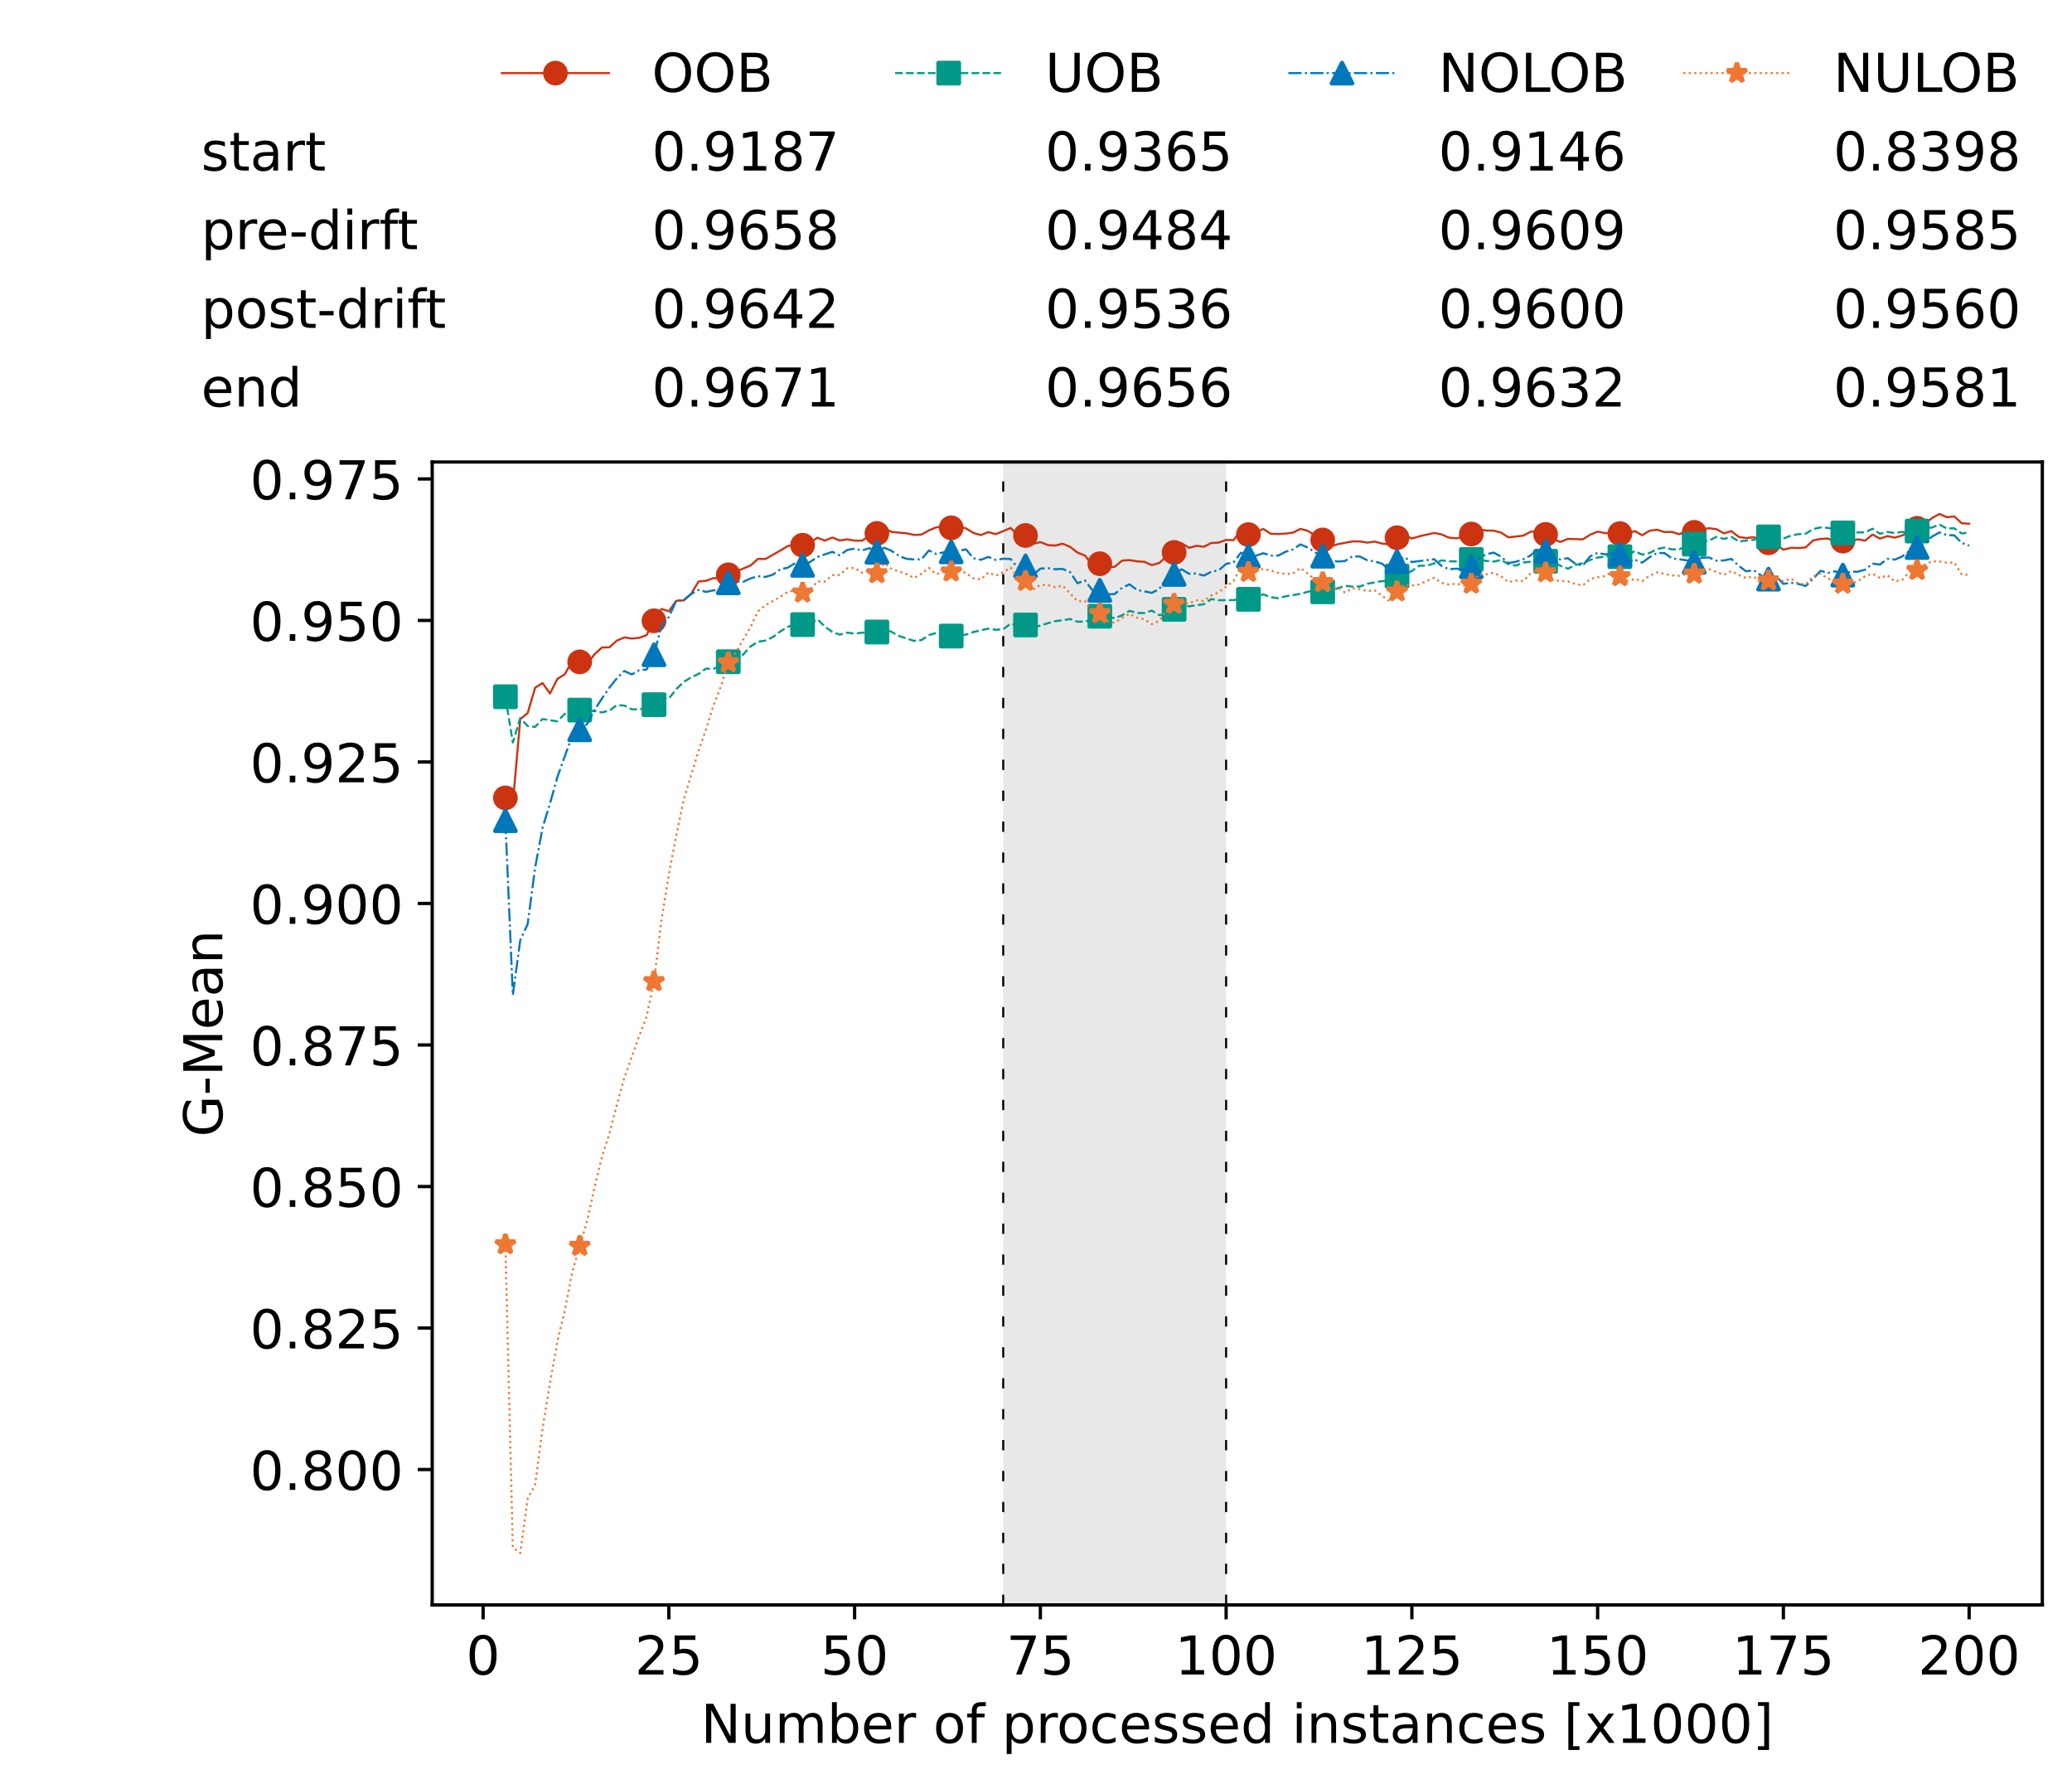 <?xml version="1.0" encoding="utf-8" standalone="no"?>
<!DOCTYPE svg PUBLIC "-//W3C//DTD SVG 1.1//EN"
  "http://www.w3.org/Graphics/SVG/1.1/DTD/svg11.dtd">
<!-- Created with matplotlib (https://matplotlib.org/) -->
<svg height="432.615pt" version="1.1" viewBox="0 0 502.65 432.615" width="502.65pt" xmlns="http://www.w3.org/2000/svg" xmlns:xlink="http://www.w3.org/1999/xlink">
 <defs>
  <style type="text/css">*{stroke-linecap:butt;stroke-linejoin:round;}</style>
 </defs>
 <g id="figure_1">
  <g id="patch_1">
   <path d="M 0 432.615 
L 502.65 432.615 
L 502.65 0 
L 0 0 
z
" style="fill:#ffffff;"/>
  </g>
  <g id="axes_1">
   <g id="patch_2">
    <path d="M 104.85 389.252 
L 495.45 389.252 
L 495.45 112.052 
L 104.85 112.052 
z
" style="fill:#ffffff;"/>
   </g>
   <g id="patch_3">
    <path clip-path="url(#p67dd15d6e1)" d="M 297.446 389.252 
L 297.446 112.052 
L 243.372 112.052 
L 243.372 389.252 
z
" style="fill:#d3d3d3;opacity:0.5;"/>
   </g>
   <g id="matplotlib.axis_1">
    <g id="xtick_1">
     <g id="line2d_1">
      <defs>
       <path d="M 0 0 
L 0 3.5 
" id="mfdc755c036" style="stroke:#000000;stroke-width:0.8;"/>
      </defs>
      <g>
       <use style="stroke:#000000;stroke-width:0.8;" x="117.197" xlink:href="#mfdc755c036" y="389.252"/>
      </g>
     </g>
     <g id="text_1">
      <!-- 0 -->
      <g transform="translate(113.061 406.13)scale(0.13 -0.13)">
       <defs>
        <path d="M 31.781 66.406 
Q 24.172 66.406 20.328 58.906 
Q 16.5 51.422 16.5 36.375 
Q 16.5 21.391 20.328 13.891 
Q 24.172 6.391 31.781 6.391 
Q 39.453 6.391 43.281 13.891 
Q 47.125 21.391 47.125 36.375 
Q 47.125 51.422 43.281 58.906 
Q 39.453 66.406 31.781 66.406 
z
M 31.781 74.219 
Q 44.047 74.219 50.516 64.516 
Q 56.984 54.828 56.984 36.375 
Q 56.984 17.969 50.516 8.266 
Q 44.047 -1.422 31.781 -1.422 
Q 19.531 -1.422 13.062 8.266 
Q 6.594 17.969 6.594 36.375 
Q 6.594 54.828 13.062 64.516 
Q 19.531 74.219 31.781 74.219 
z
" id="DejaVuSans-48"/>
       </defs>
       <use xlink:href="#DejaVuSans-48"/>
      </g>
     </g>
    </g>
    <g id="xtick_2">
     <g id="line2d_2">
      <g>
       <use style="stroke:#000000;stroke-width:0.8;" x="162.259" xlink:href="#mfdc755c036" y="389.252"/>
      </g>
     </g>
     <g id="text_2">
      <!-- 25 -->
      <g transform="translate(153.988 406.13)scale(0.13 -0.13)">
       <defs>
        <path d="M 19.188 8.297 
L 53.609 8.297 
L 53.609 0 
L 7.328 0 
L 7.328 8.297 
Q 12.938 14.109 22.625 23.891 
Q 32.328 33.688 34.812 36.531 
Q 39.547 41.844 41.422 45.531 
Q 43.312 49.219 43.312 52.781 
Q 43.312 58.594 39.234 62.25 
Q 35.156 65.922 28.609 65.922 
Q 23.969 65.922 18.812 64.312 
Q 13.672 62.703 7.812 59.422 
L 7.812 69.391 
Q 13.766 71.781 18.938 73 
Q 24.125 74.219 28.422 74.219 
Q 39.75 74.219 46.484 68.547 
Q 53.219 62.891 53.219 53.422 
Q 53.219 48.922 51.531 44.891 
Q 49.859 40.875 45.406 35.406 
Q 44.188 33.984 37.641 27.219 
Q 31.109 20.453 19.188 8.297 
z
" id="DejaVuSans-50"/>
        <path d="M 10.797 72.906 
L 49.516 72.906 
L 49.516 64.594 
L 19.828 64.594 
L 19.828 46.734 
Q 21.969 47.469 24.109 47.828 
Q 26.266 48.188 28.422 48.188 
Q 40.625 48.188 47.75 41.5 
Q 54.891 34.812 54.891 23.391 
Q 54.891 11.625 47.562 5.094 
Q 40.234 -1.422 26.906 -1.422 
Q 22.312 -1.422 17.547 -0.641 
Q 12.797 0.141 7.719 1.703 
L 7.719 11.625 
Q 12.109 9.234 16.797 8.062 
Q 21.484 6.891 26.703 6.891 
Q 35.156 6.891 40.078 11.328 
Q 45.016 15.766 45.016 23.391 
Q 45.016 31 40.078 35.438 
Q 35.156 39.891 26.703 39.891 
Q 22.75 39.891 18.812 39.016 
Q 14.891 38.141 10.797 36.281 
z
" id="DejaVuSans-53"/>
       </defs>
       <use xlink:href="#DejaVuSans-50"/>
       <use x="63.623" xlink:href="#DejaVuSans-53"/>
      </g>
     </g>
    </g>
    <g id="xtick_3">
     <g id="line2d_3">
      <g>
       <use style="stroke:#000000;stroke-width:0.8;" x="207.322" xlink:href="#mfdc755c036" y="389.252"/>
      </g>
     </g>
     <g id="text_3">
      <!-- 50 -->
      <g transform="translate(199.05 406.13)scale(0.13 -0.13)">
       <use xlink:href="#DejaVuSans-53"/>
       <use x="63.623" xlink:href="#DejaVuSans-48"/>
      </g>
     </g>
    </g>
    <g id="xtick_4">
     <g id="line2d_4">
      <g>
       <use style="stroke:#000000;stroke-width:0.8;" x="252.384" xlink:href="#mfdc755c036" y="389.252"/>
      </g>
     </g>
     <g id="text_4">
      <!-- 75 -->
      <g transform="translate(244.113 406.13)scale(0.13 -0.13)">
       <defs>
        <path d="M 8.203 72.906 
L 55.078 72.906 
L 55.078 68.703 
L 28.609 0 
L 18.312 0 
L 43.219 64.594 
L 8.203 64.594 
z
" id="DejaVuSans-55"/>
       </defs>
       <use xlink:href="#DejaVuSans-55"/>
       <use x="63.623" xlink:href="#DejaVuSans-53"/>
      </g>
     </g>
    </g>
    <g id="xtick_5">
     <g id="line2d_5">
      <g>
       <use style="stroke:#000000;stroke-width:0.8;" x="297.446" xlink:href="#mfdc755c036" y="389.252"/>
      </g>
     </g>
     <g id="text_5">
      <!-- 100 -->
      <g transform="translate(285.039 406.13)scale(0.13 -0.13)">
       <defs>
        <path d="M 12.406 8.297 
L 28.516 8.297 
L 28.516 63.922 
L 10.984 60.406 
L 10.984 69.391 
L 28.422 72.906 
L 38.281 72.906 
L 38.281 8.297 
L 54.391 8.297 
L 54.391 0 
L 12.406 0 
z
" id="DejaVuSans-49"/>
       </defs>
       <use xlink:href="#DejaVuSans-49"/>
       <use x="63.623" xlink:href="#DejaVuSans-48"/>
       <use x="127.246" xlink:href="#DejaVuSans-48"/>
      </g>
     </g>
    </g>
    <g id="xtick_6">
     <g id="line2d_6">
      <g>
       <use style="stroke:#000000;stroke-width:0.8;" x="342.509" xlink:href="#mfdc755c036" y="389.252"/>
      </g>
     </g>
     <g id="text_6">
      <!-- 125 -->
      <g transform="translate(330.102 406.13)scale(0.13 -0.13)">
       <use xlink:href="#DejaVuSans-49"/>
       <use x="63.623" xlink:href="#DejaVuSans-50"/>
       <use x="127.246" xlink:href="#DejaVuSans-53"/>
      </g>
     </g>
    </g>
    <g id="xtick_7">
     <g id="line2d_7">
      <g>
       <use style="stroke:#000000;stroke-width:0.8;" x="387.571" xlink:href="#mfdc755c036" y="389.252"/>
      </g>
     </g>
     <g id="text_7">
      <!-- 150 -->
      <g transform="translate(375.164 406.13)scale(0.13 -0.13)">
       <use xlink:href="#DejaVuSans-49"/>
       <use x="63.623" xlink:href="#DejaVuSans-53"/>
       <use x="127.246" xlink:href="#DejaVuSans-48"/>
      </g>
     </g>
    </g>
    <g id="xtick_8">
     <g id="line2d_8">
      <g>
       <use style="stroke:#000000;stroke-width:0.8;" x="432.633" xlink:href="#mfdc755c036" y="389.252"/>
      </g>
     </g>
     <g id="text_8">
      <!-- 175 -->
      <g transform="translate(420.226 406.13)scale(0.13 -0.13)">
       <use xlink:href="#DejaVuSans-49"/>
       <use x="63.623" xlink:href="#DejaVuSans-55"/>
       <use x="127.246" xlink:href="#DejaVuSans-53"/>
      </g>
     </g>
    </g>
    <g id="xtick_9">
     <g id="line2d_9">
      <g>
       <use style="stroke:#000000;stroke-width:0.8;" x="477.695" xlink:href="#mfdc755c036" y="389.252"/>
      </g>
     </g>
     <g id="text_9">
      <!-- 200 -->
      <g transform="translate(465.289 406.13)scale(0.13 -0.13)">
       <use xlink:href="#DejaVuSans-50"/>
       <use x="63.623" xlink:href="#DejaVuSans-48"/>
       <use x="127.246" xlink:href="#DejaVuSans-48"/>
      </g>
     </g>
    </g>
    <g id="text_10">
     <!-- Number of processed instances [x1000] -->
     <g transform="translate(170.025 422.711)scale(0.13 -0.13)">
      <defs>
       <path d="M 9.812 72.906 
L 23.094 72.906 
L 55.422 11.922 
L 55.422 72.906 
L 64.984 72.906 
L 64.984 0 
L 51.703 0 
L 19.391 60.984 
L 19.391 0 
L 9.812 0 
z
" id="DejaVuSans-78"/>
       <path d="M 8.5 21.578 
L 8.5 54.688 
L 17.484 54.688 
L 17.484 21.922 
Q 17.484 14.156 20.5 10.266 
Q 23.531 6.391 29.594 6.391 
Q 36.859 6.391 41.078 11.031 
Q 45.312 15.672 45.312 23.688 
L 45.312 54.688 
L 54.297 54.688 
L 54.297 0 
L 45.312 0 
L 45.312 8.406 
Q 42.047 3.422 37.719 1 
Q 33.406 -1.422 27.688 -1.422 
Q 18.266 -1.422 13.375 4.438 
Q 8.5 10.297 8.5 21.578 
z
M 31.109 56 
z
" id="DejaVuSans-117"/>
       <path d="M 52 44.188 
Q 55.375 50.25 60.062 53.125 
Q 64.75 56 71.094 56 
Q 79.641 56 84.281 50.016 
Q 88.922 44.047 88.922 33.016 
L 88.922 0 
L 79.891 0 
L 79.891 32.719 
Q 79.891 40.578 77.094 44.375 
Q 74.312 48.188 68.609 48.188 
Q 61.625 48.188 57.562 43.547 
Q 53.516 38.922 53.516 30.906 
L 53.516 0 
L 44.484 0 
L 44.484 32.719 
Q 44.484 40.625 41.703 44.406 
Q 38.922 48.188 33.109 48.188 
Q 26.219 48.188 22.156 43.531 
Q 18.109 38.875 18.109 30.906 
L 18.109 0 
L 9.078 0 
L 9.078 54.688 
L 18.109 54.688 
L 18.109 46.188 
Q 21.188 51.219 25.484 53.609 
Q 29.781 56 35.688 56 
Q 41.656 56 45.828 52.969 
Q 50 49.953 52 44.188 
z
" id="DejaVuSans-109"/>
       <path d="M 48.688 27.297 
Q 48.688 37.203 44.609 42.844 
Q 40.531 48.484 33.406 48.484 
Q 26.266 48.484 22.188 42.844 
Q 18.109 37.203 18.109 27.297 
Q 18.109 17.391 22.188 11.75 
Q 26.266 6.109 33.406 6.109 
Q 40.531 6.109 44.609 11.75 
Q 48.688 17.391 48.688 27.297 
z
M 18.109 46.391 
Q 20.953 51.266 25.266 53.625 
Q 29.594 56 35.594 56 
Q 45.562 56 51.781 48.094 
Q 58.016 40.188 58.016 27.297 
Q 58.016 14.406 51.781 6.484 
Q 45.562 -1.422 35.594 -1.422 
Q 29.594 -1.422 25.266 0.953 
Q 20.953 3.328 18.109 8.203 
L 18.109 0 
L 9.078 0 
L 9.078 75.984 
L 18.109 75.984 
z
" id="DejaVuSans-98"/>
       <path d="M 56.203 29.594 
L 56.203 25.203 
L 14.891 25.203 
Q 15.484 15.922 20.484 11.062 
Q 25.484 6.203 34.422 6.203 
Q 39.594 6.203 44.453 7.469 
Q 49.312 8.734 54.109 11.281 
L 54.109 2.781 
Q 49.266 0.734 44.188 -0.344 
Q 39.109 -1.422 33.891 -1.422 
Q 20.797 -1.422 13.156 6.188 
Q 5.516 13.812 5.516 26.812 
Q 5.516 40.234 12.766 48.109 
Q 20.016 56 32.328 56 
Q 43.359 56 49.781 48.891 
Q 56.203 41.797 56.203 29.594 
z
M 47.219 32.234 
Q 47.125 39.594 43.094 43.984 
Q 39.062 48.391 32.422 48.391 
Q 24.906 48.391 20.391 44.141 
Q 15.875 39.891 15.188 32.172 
z
" id="DejaVuSans-101"/>
       <path d="M 41.109 46.297 
Q 39.594 47.172 37.812 47.578 
Q 36.031 48 33.891 48 
Q 26.266 48 22.188 43.047 
Q 18.109 38.094 18.109 28.812 
L 18.109 0 
L 9.078 0 
L 9.078 54.688 
L 18.109 54.688 
L 18.109 46.188 
Q 20.953 51.172 25.484 53.578 
Q 30.031 56 36.531 56 
Q 37.453 56 38.578 55.875 
Q 39.703 55.766 41.062 55.516 
z
" id="DejaVuSans-114"/>
       <path id="DejaVuSans-32"/>
       <path d="M 30.609 48.391 
Q 23.391 48.391 19.188 42.75 
Q 14.984 37.109 14.984 27.297 
Q 14.984 17.484 19.156 11.844 
Q 23.344 6.203 30.609 6.203 
Q 37.797 6.203 41.984 11.859 
Q 46.188 17.531 46.188 27.297 
Q 46.188 37.016 41.984 42.703 
Q 37.797 48.391 30.609 48.391 
z
M 30.609 56 
Q 42.328 56 49.016 48.375 
Q 55.719 40.766 55.719 27.297 
Q 55.719 13.875 49.016 6.219 
Q 42.328 -1.422 30.609 -1.422 
Q 18.844 -1.422 12.172 6.219 
Q 5.516 13.875 5.516 27.297 
Q 5.516 40.766 12.172 48.375 
Q 18.844 56 30.609 56 
z
" id="DejaVuSans-111"/>
       <path d="M 37.109 75.984 
L 37.109 68.5 
L 28.516 68.5 
Q 23.688 68.5 21.797 66.547 
Q 19.922 64.594 19.922 59.516 
L 19.922 54.688 
L 34.719 54.688 
L 34.719 47.703 
L 19.922 47.703 
L 19.922 0 
L 10.891 0 
L 10.891 47.703 
L 2.297 47.703 
L 2.297 54.688 
L 10.891 54.688 
L 10.891 58.5 
Q 10.891 67.625 15.141 71.797 
Q 19.391 75.984 28.609 75.984 
z
" id="DejaVuSans-102"/>
       <path d="M 18.109 8.203 
L 18.109 -20.797 
L 9.078 -20.797 
L 9.078 54.688 
L 18.109 54.688 
L 18.109 46.391 
Q 20.953 51.266 25.266 53.625 
Q 29.594 56 35.594 56 
Q 45.562 56 51.781 48.094 
Q 58.016 40.188 58.016 27.297 
Q 58.016 14.406 51.781 6.484 
Q 45.562 -1.422 35.594 -1.422 
Q 29.594 -1.422 25.266 0.953 
Q 20.953 3.328 18.109 8.203 
z
M 48.688 27.297 
Q 48.688 37.203 44.609 42.844 
Q 40.531 48.484 33.406 48.484 
Q 26.266 48.484 22.188 42.844 
Q 18.109 37.203 18.109 27.297 
Q 18.109 17.391 22.188 11.75 
Q 26.266 6.109 33.406 6.109 
Q 40.531 6.109 44.609 11.75 
Q 48.688 17.391 48.688 27.297 
z
" id="DejaVuSans-112"/>
       <path d="M 48.781 52.594 
L 48.781 44.188 
Q 44.969 46.297 41.141 47.344 
Q 37.312 48.391 33.406 48.391 
Q 24.656 48.391 19.812 42.844 
Q 14.984 37.312 14.984 27.297 
Q 14.984 17.281 19.812 11.734 
Q 24.656 6.203 33.406 6.203 
Q 37.312 6.203 41.141 7.25 
Q 44.969 8.297 48.781 10.406 
L 48.781 2.094 
Q 45.016 0.344 40.984 -0.531 
Q 36.969 -1.422 32.422 -1.422 
Q 20.062 -1.422 12.781 6.344 
Q 5.516 14.109 5.516 27.297 
Q 5.516 40.672 12.859 48.328 
Q 20.219 56 33.016 56 
Q 37.156 56 41.109 55.141 
Q 45.062 54.297 48.781 52.594 
z
" id="DejaVuSans-99"/>
       <path d="M 44.281 53.078 
L 44.281 44.578 
Q 40.484 46.531 36.375 47.5 
Q 32.281 48.484 27.875 48.484 
Q 21.188 48.484 17.844 46.438 
Q 14.5 44.391 14.5 40.281 
Q 14.5 37.156 16.891 35.375 
Q 19.281 33.594 26.516 31.984 
L 29.594 31.297 
Q 39.156 29.25 43.188 25.516 
Q 47.219 21.781 47.219 15.094 
Q 47.219 7.469 41.188 3.016 
Q 35.156 -1.422 24.609 -1.422 
Q 20.219 -1.422 15.453 -0.562 
Q 10.688 0.297 5.422 2 
L 5.422 11.281 
Q 10.406 8.688 15.234 7.391 
Q 20.062 6.109 24.812 6.109 
Q 31.156 6.109 34.562 8.281 
Q 37.984 10.453 37.984 14.406 
Q 37.984 18.062 35.516 20.016 
Q 33.062 21.969 24.703 23.781 
L 21.578 24.516 
Q 13.234 26.266 9.516 29.906 
Q 5.812 33.547 5.812 39.891 
Q 5.812 47.609 11.281 51.797 
Q 16.75 56 26.812 56 
Q 31.781 56 36.172 55.266 
Q 40.578 54.547 44.281 53.078 
z
" id="DejaVuSans-115"/>
       <path d="M 45.406 46.391 
L 45.406 75.984 
L 54.391 75.984 
L 54.391 0 
L 45.406 0 
L 45.406 8.203 
Q 42.578 3.328 38.25 0.953 
Q 33.938 -1.422 27.875 -1.422 
Q 17.969 -1.422 11.734 6.484 
Q 5.516 14.406 5.516 27.297 
Q 5.516 40.188 11.734 48.094 
Q 17.969 56 27.875 56 
Q 33.938 56 38.25 53.625 
Q 42.578 51.266 45.406 46.391 
z
M 14.797 27.297 
Q 14.797 17.391 18.875 11.75 
Q 22.953 6.109 30.078 6.109 
Q 37.203 6.109 41.297 11.75 
Q 45.406 17.391 45.406 27.297 
Q 45.406 37.203 41.297 42.844 
Q 37.203 48.484 30.078 48.484 
Q 22.953 48.484 18.875 42.844 
Q 14.797 37.203 14.797 27.297 
z
" id="DejaVuSans-100"/>
       <path d="M 9.422 54.688 
L 18.406 54.688 
L 18.406 0 
L 9.422 0 
z
M 9.422 75.984 
L 18.406 75.984 
L 18.406 64.594 
L 9.422 64.594 
z
" id="DejaVuSans-105"/>
       <path d="M 54.891 33.016 
L 54.891 0 
L 45.906 0 
L 45.906 32.719 
Q 45.906 40.484 42.875 44.328 
Q 39.844 48.188 33.797 48.188 
Q 26.516 48.188 22.312 43.547 
Q 18.109 38.922 18.109 30.906 
L 18.109 0 
L 9.078 0 
L 9.078 54.688 
L 18.109 54.688 
L 18.109 46.188 
Q 21.344 51.125 25.703 53.562 
Q 30.078 56 35.797 56 
Q 45.219 56 50.047 50.172 
Q 54.891 44.344 54.891 33.016 
z
" id="DejaVuSans-110"/>
       <path d="M 18.312 70.219 
L 18.312 54.688 
L 36.812 54.688 
L 36.812 47.703 
L 18.312 47.703 
L 18.312 18.016 
Q 18.312 11.328 20.141 9.422 
Q 21.969 7.516 27.594 7.516 
L 36.812 7.516 
L 36.812 0 
L 27.594 0 
Q 17.188 0 13.234 3.875 
Q 9.281 7.766 9.281 18.016 
L 9.281 47.703 
L 2.688 47.703 
L 2.688 54.688 
L 9.281 54.688 
L 9.281 70.219 
z
" id="DejaVuSans-116"/>
       <path d="M 34.281 27.484 
Q 23.391 27.484 19.188 25 
Q 14.984 22.516 14.984 16.5 
Q 14.984 11.719 18.141 8.906 
Q 21.297 6.109 26.703 6.109 
Q 34.188 6.109 38.703 11.406 
Q 43.219 16.703 43.219 25.484 
L 43.219 27.484 
z
M 52.203 31.203 
L 52.203 0 
L 43.219 0 
L 43.219 8.297 
Q 40.141 3.328 35.547 0.953 
Q 30.953 -1.422 24.312 -1.422 
Q 15.922 -1.422 10.953 3.297 
Q 6 8.016 6 15.922 
Q 6 25.141 12.172 29.828 
Q 18.359 34.516 30.609 34.516 
L 43.219 34.516 
L 43.219 35.406 
Q 43.219 41.609 39.141 45 
Q 35.062 48.391 27.688 48.391 
Q 23 48.391 18.547 47.266 
Q 14.109 46.141 10.016 43.891 
L 10.016 52.203 
Q 14.938 54.109 19.578 55.047 
Q 24.219 56 28.609 56 
Q 40.484 56 46.344 49.844 
Q 52.203 43.703 52.203 31.203 
z
" id="DejaVuSans-97"/>
       <path d="M 8.594 75.984 
L 29.297 75.984 
L 29.297 69 
L 17.578 69 
L 17.578 -6.203 
L 29.297 -6.203 
L 29.297 -13.188 
L 8.594 -13.188 
z
" id="DejaVuSans-91"/>
       <path d="M 54.891 54.688 
L 35.109 28.078 
L 55.906 0 
L 45.312 0 
L 29.391 21.484 
L 13.484 0 
L 2.875 0 
L 24.125 28.609 
L 4.688 54.688 
L 15.281 54.688 
L 29.781 35.203 
L 44.281 54.688 
z
" id="DejaVuSans-120"/>
       <path d="M 30.422 75.984 
L 30.422 -13.188 
L 9.719 -13.188 
L 9.719 -6.203 
L 21.391 -6.203 
L 21.391 69 
L 9.719 69 
L 9.719 75.984 
z
" id="DejaVuSans-93"/>
      </defs>
      <use xlink:href="#DejaVuSans-78"/>
      <use x="74.805" xlink:href="#DejaVuSans-117"/>
      <use x="138.184" xlink:href="#DejaVuSans-109"/>
      <use x="235.596" xlink:href="#DejaVuSans-98"/>
      <use x="299.072" xlink:href="#DejaVuSans-101"/>
      <use x="360.596" xlink:href="#DejaVuSans-114"/>
      <use x="401.709" xlink:href="#DejaVuSans-32"/>
      <use x="433.496" xlink:href="#DejaVuSans-111"/>
      <use x="494.678" xlink:href="#DejaVuSans-102"/>
      <use x="529.883" xlink:href="#DejaVuSans-32"/>
      <use x="561.67" xlink:href="#DejaVuSans-112"/>
      <use x="625.146" xlink:href="#DejaVuSans-114"/>
      <use x="664.01" xlink:href="#DejaVuSans-111"/>
      <use x="725.191" xlink:href="#DejaVuSans-99"/>
      <use x="780.172" xlink:href="#DejaVuSans-101"/>
      <use x="841.695" xlink:href="#DejaVuSans-115"/>
      <use x="893.795" xlink:href="#DejaVuSans-115"/>
      <use x="945.895" xlink:href="#DejaVuSans-101"/>
      <use x="1007.418" xlink:href="#DejaVuSans-100"/>
      <use x="1070.895" xlink:href="#DejaVuSans-32"/>
      <use x="1102.682" xlink:href="#DejaVuSans-105"/>
      <use x="1130.465" xlink:href="#DejaVuSans-110"/>
      <use x="1193.844" xlink:href="#DejaVuSans-115"/>
      <use x="1245.943" xlink:href="#DejaVuSans-116"/>
      <use x="1285.152" xlink:href="#DejaVuSans-97"/>
      <use x="1346.432" xlink:href="#DejaVuSans-110"/>
      <use x="1409.811" xlink:href="#DejaVuSans-99"/>
      <use x="1464.791" xlink:href="#DejaVuSans-101"/>
      <use x="1526.314" xlink:href="#DejaVuSans-115"/>
      <use x="1578.414" xlink:href="#DejaVuSans-32"/>
      <use x="1610.201" xlink:href="#DejaVuSans-91"/>
      <use x="1649.215" xlink:href="#DejaVuSans-120"/>
      <use x="1708.395" xlink:href="#DejaVuSans-49"/>
      <use x="1772.018" xlink:href="#DejaVuSans-48"/>
      <use x="1835.641" xlink:href="#DejaVuSans-48"/>
      <use x="1899.264" xlink:href="#DejaVuSans-48"/>
      <use x="1962.887" xlink:href="#DejaVuSans-93"/>
     </g>
    </g>
   </g>
   <g id="matplotlib.axis_2">
    <g id="ytick_1">
     <g id="line2d_10">
      <defs>
       <path d="M 0 0 
L -3.5 0 
" id="mc930b43499" style="stroke:#000000;stroke-width:0.8;"/>
      </defs>
      <g>
       <use style="stroke:#000000;stroke-width:0.8;" x="104.85" xlink:href="#mc930b43499" y="356.413"/>
      </g>
     </g>
     <g id="text_11">
      <!-- 0.800 -->
      <g transform="translate(60.633 361.352)scale(0.13 -0.13)">
       <defs>
        <path d="M 10.688 12.406 
L 21 12.406 
L 21 0 
L 10.688 0 
z
" id="DejaVuSans-46"/>
        <path d="M 31.781 34.625 
Q 24.75 34.625 20.719 30.859 
Q 16.703 27.094 16.703 20.516 
Q 16.703 13.922 20.719 10.156 
Q 24.75 6.391 31.781 6.391 
Q 38.812 6.391 42.859 10.172 
Q 46.922 13.969 46.922 20.516 
Q 46.922 27.094 42.891 30.859 
Q 38.875 34.625 31.781 34.625 
z
M 21.922 38.812 
Q 15.578 40.375 12.031 44.719 
Q 8.5 49.078 8.5 55.328 
Q 8.5 64.062 14.719 69.141 
Q 20.953 74.219 31.781 74.219 
Q 42.672 74.219 48.875 69.141 
Q 55.078 64.062 55.078 55.328 
Q 55.078 49.078 51.531 44.719 
Q 48 40.375 41.703 38.812 
Q 48.828 37.156 52.797 32.312 
Q 56.781 27.484 56.781 20.516 
Q 56.781 9.906 50.312 4.234 
Q 43.844 -1.422 31.781 -1.422 
Q 19.734 -1.422 13.25 4.234 
Q 6.781 9.906 6.781 20.516 
Q 6.781 27.484 10.781 32.312 
Q 14.797 37.156 21.922 38.812 
z
M 18.312 54.391 
Q 18.312 48.734 21.844 45.562 
Q 25.391 42.391 31.781 42.391 
Q 38.141 42.391 41.719 45.562 
Q 45.312 48.734 45.312 54.391 
Q 45.312 60.062 41.719 63.234 
Q 38.141 66.406 31.781 66.406 
Q 25.391 66.406 21.844 63.234 
Q 18.312 60.062 18.312 54.391 
z
" id="DejaVuSans-56"/>
       </defs>
       <use xlink:href="#DejaVuSans-48"/>
       <use x="63.623" xlink:href="#DejaVuSans-46"/>
       <use x="95.41" xlink:href="#DejaVuSans-56"/>
       <use x="159.033" xlink:href="#DejaVuSans-48"/>
       <use x="222.656" xlink:href="#DejaVuSans-48"/>
      </g>
     </g>
    </g>
    <g id="ytick_2">
     <g id="line2d_11">
      <g>
       <use style="stroke:#000000;stroke-width:0.8;" x="104.85" xlink:href="#mc930b43499" y="322.09"/>
      </g>
     </g>
     <g id="text_12">
      <!-- 0.825 -->
      <g transform="translate(60.633 327.029)scale(0.13 -0.13)">
       <use xlink:href="#DejaVuSans-48"/>
       <use x="63.623" xlink:href="#DejaVuSans-46"/>
       <use x="95.41" xlink:href="#DejaVuSans-56"/>
       <use x="159.033" xlink:href="#DejaVuSans-50"/>
       <use x="222.656" xlink:href="#DejaVuSans-53"/>
      </g>
     </g>
    </g>
    <g id="ytick_3">
     <g id="line2d_12">
      <g>
       <use style="stroke:#000000;stroke-width:0.8;" x="104.85" xlink:href="#mc930b43499" y="287.768"/>
      </g>
     </g>
     <g id="text_13">
      <!-- 0.850 -->
      <g transform="translate(60.633 292.707)scale(0.13 -0.13)">
       <use xlink:href="#DejaVuSans-48"/>
       <use x="63.623" xlink:href="#DejaVuSans-46"/>
       <use x="95.41" xlink:href="#DejaVuSans-56"/>
       <use x="159.033" xlink:href="#DejaVuSans-53"/>
       <use x="222.656" xlink:href="#DejaVuSans-48"/>
      </g>
     </g>
    </g>
    <g id="ytick_4">
     <g id="line2d_13">
      <g>
       <use style="stroke:#000000;stroke-width:0.8;" x="104.85" xlink:href="#mc930b43499" y="253.446"/>
      </g>
     </g>
     <g id="text_14">
      <!-- 0.875 -->
      <g transform="translate(60.633 258.385)scale(0.13 -0.13)">
       <use xlink:href="#DejaVuSans-48"/>
       <use x="63.623" xlink:href="#DejaVuSans-46"/>
       <use x="95.41" xlink:href="#DejaVuSans-56"/>
       <use x="159.033" xlink:href="#DejaVuSans-55"/>
       <use x="222.656" xlink:href="#DejaVuSans-53"/>
      </g>
     </g>
    </g>
    <g id="ytick_5">
     <g id="line2d_14">
      <g>
       <use style="stroke:#000000;stroke-width:0.8;" x="104.85" xlink:href="#mc930b43499" y="219.123"/>
      </g>
     </g>
     <g id="text_15">
      <!-- 0.900 -->
      <g transform="translate(60.633 224.062)scale(0.13 -0.13)">
       <defs>
        <path d="M 10.984 1.516 
L 10.984 10.5 
Q 14.703 8.734 18.5 7.812 
Q 22.312 6.891 25.984 6.891 
Q 35.75 6.891 40.891 13.453 
Q 46.047 20.016 46.781 33.406 
Q 43.953 29.203 39.594 26.953 
Q 35.25 24.703 29.984 24.703 
Q 19.047 24.703 12.672 31.312 
Q 6.297 37.938 6.297 49.422 
Q 6.297 60.641 12.938 67.422 
Q 19.578 74.219 30.609 74.219 
Q 43.266 74.219 49.922 64.516 
Q 56.594 54.828 56.594 36.375 
Q 56.594 19.141 48.406 8.859 
Q 40.234 -1.422 26.422 -1.422 
Q 22.703 -1.422 18.891 -0.688 
Q 15.094 0.047 10.984 1.516 
z
M 30.609 32.422 
Q 37.25 32.422 41.125 36.953 
Q 45.016 41.5 45.016 49.422 
Q 45.016 57.281 41.125 61.844 
Q 37.25 66.406 30.609 66.406 
Q 23.969 66.406 20.094 61.844 
Q 16.219 57.281 16.219 49.422 
Q 16.219 41.5 20.094 36.953 
Q 23.969 32.422 30.609 32.422 
z
" id="DejaVuSans-57"/>
       </defs>
       <use xlink:href="#DejaVuSans-48"/>
       <use x="63.623" xlink:href="#DejaVuSans-46"/>
       <use x="95.41" xlink:href="#DejaVuSans-57"/>
       <use x="159.033" xlink:href="#DejaVuSans-48"/>
       <use x="222.656" xlink:href="#DejaVuSans-48"/>
      </g>
     </g>
    </g>
    <g id="ytick_6">
     <g id="line2d_15">
      <g>
       <use style="stroke:#000000;stroke-width:0.8;" x="104.85" xlink:href="#mc930b43499" y="184.801"/>
      </g>
     </g>
     <g id="text_16">
      <!-- 0.925 -->
      <g transform="translate(60.633 189.74)scale(0.13 -0.13)">
       <use xlink:href="#DejaVuSans-48"/>
       <use x="63.623" xlink:href="#DejaVuSans-46"/>
       <use x="95.41" xlink:href="#DejaVuSans-57"/>
       <use x="159.033" xlink:href="#DejaVuSans-50"/>
       <use x="222.656" xlink:href="#DejaVuSans-53"/>
      </g>
     </g>
    </g>
    <g id="ytick_7">
     <g id="line2d_16">
      <g>
       <use style="stroke:#000000;stroke-width:0.8;" x="104.85" xlink:href="#mc930b43499" y="150.478"/>
      </g>
     </g>
     <g id="text_17">
      <!-- 0.950 -->
      <g transform="translate(60.633 155.417)scale(0.13 -0.13)">
       <use xlink:href="#DejaVuSans-48"/>
       <use x="63.623" xlink:href="#DejaVuSans-46"/>
       <use x="95.41" xlink:href="#DejaVuSans-57"/>
       <use x="159.033" xlink:href="#DejaVuSans-53"/>
       <use x="222.656" xlink:href="#DejaVuSans-48"/>
      </g>
     </g>
    </g>
    <g id="ytick_8">
     <g id="line2d_17">
      <g>
       <use style="stroke:#000000;stroke-width:0.8;" x="104.85" xlink:href="#mc930b43499" y="116.156"/>
      </g>
     </g>
     <g id="text_18">
      <!-- 0.975 -->
      <g transform="translate(60.633 121.095)scale(0.13 -0.13)">
       <use xlink:href="#DejaVuSans-48"/>
       <use x="63.623" xlink:href="#DejaVuSans-46"/>
       <use x="95.41" xlink:href="#DejaVuSans-57"/>
       <use x="159.033" xlink:href="#DejaVuSans-55"/>
       <use x="222.656" xlink:href="#DejaVuSans-53"/>
      </g>
     </g>
    </g>
    <g id="text_19">
     <!-- G-Mean -->
     <g transform="translate(53.93 275.744)rotate(-90)scale(0.13 -0.13)">
      <defs>
       <path d="M 59.516 10.406 
L 59.516 29.984 
L 43.406 29.984 
L 43.406 38.094 
L 69.281 38.094 
L 69.281 6.781 
Q 63.578 2.734 56.688 0.656 
Q 49.812 -1.422 42 -1.422 
Q 24.906 -1.422 15.25 8.562 
Q 5.609 18.562 5.609 36.375 
Q 5.609 54.25 15.25 64.234 
Q 24.906 74.219 42 74.219 
Q 49.125 74.219 55.547 72.453 
Q 61.969 70.703 67.391 67.281 
L 67.391 56.781 
Q 61.922 61.422 55.766 63.766 
Q 49.609 66.109 42.828 66.109 
Q 29.438 66.109 22.719 58.641 
Q 16.016 51.172 16.016 36.375 
Q 16.016 21.625 22.719 14.156 
Q 29.438 6.688 42.828 6.688 
Q 48.047 6.688 52.141 7.594 
Q 56.25 8.5 59.516 10.406 
z
" id="DejaVuSans-71"/>
       <path d="M 4.891 31.391 
L 31.203 31.391 
L 31.203 23.391 
L 4.891 23.391 
z
" id="DejaVuSans-45"/>
       <path d="M 9.812 72.906 
L 24.516 72.906 
L 43.109 23.297 
L 61.812 72.906 
L 76.516 72.906 
L 76.516 0 
L 66.891 0 
L 66.891 64.016 
L 48.094 14.016 
L 38.188 14.016 
L 19.391 64.016 
L 19.391 0 
L 9.812 0 
z
" id="DejaVuSans-77"/>
      </defs>
      <use xlink:href="#DejaVuSans-71"/>
      <use x="77.49" xlink:href="#DejaVuSans-45"/>
      <use x="113.574" xlink:href="#DejaVuSans-77"/>
      <use x="199.854" xlink:href="#DejaVuSans-101"/>
      <use x="261.377" xlink:href="#DejaVuSans-97"/>
      <use x="322.656" xlink:href="#DejaVuSans-110"/>
     </g>
    </g>
   </g>
   <g id="line2d_18"/>
   <g id="line2d_19"/>
   <g id="line2d_20"/>
   <g id="line2d_21"/>
   <g id="line2d_22"/>
   <g id="line2d_23">
    <path clip-path="url(#p67dd15d6e1)" d="M 122.605 193.515 
L 124.407 194.95 
L 126.21 174.422 
L 128.012 172.936 
L 129.815 166.796 
L 131.617 165.675 
L 133.419 168.193 
L 135.222 164.659 
L 137.024 163.526 
L 138.827 160.271 
L 140.629 160.528 
L 142.432 161.071 
L 144.234 158.662 
L 146.037 157.043 
L 147.839 156.993 
L 149.642 155.367 
L 151.444 154.595 
L 153.247 154.867 
L 155.049 154.698 
L 156.852 154.048 
L 158.654 150.563 
L 160.457 147.689 
L 162.259 148.246 
L 164.062 145.712 
L 165.864 145.625 
L 167.667 144.056 
L 169.469 141.041 
L 171.272 140.86 
L 173.074 140.223 
L 174.877 140.288 
L 176.679 139.411 
L 182.087 137.144 
L 183.889 135.537 
L 185.692 135.584 
L 189.297 133.528 
L 191.099 132.454 
L 192.902 132.027 
L 194.704 132.233 
L 196.507 131.61 
L 198.309 130.414 
L 200.112 131.122 
L 201.914 130.365 
L 203.717 131.088 
L 205.519 130.82 
L 207.322 131.112 
L 209.124 131.133 
L 210.927 129.943 
L 212.729 129.374 
L 214.532 128.155 
L 216.334 129.021 
L 219.939 129.344 
L 221.742 129.746 
L 223.544 129.645 
L 225.347 128.64 
L 227.149 127.88 
L 228.952 127.774 
L 230.754 128.015 
L 232.557 127.669 
L 234.359 128.156 
L 236.162 129.262 
L 237.964 129.776 
L 239.767 129.046 
L 241.569 129.562 
L 245.174 128.056 
L 246.976 129.912 
L 248.779 129.874 
L 250.581 131.915 
L 252.384 131.476 
L 254.186 132.189 
L 255.989 132.314 
L 257.791 131.867 
L 259.594 132.624 
L 261.396 134.022 
L 263.199 134.735 
L 265.001 137.042 
L 266.804 136.72 
L 268.606 137.674 
L 270.409 137.462 
L 272.211 135.97 
L 274.014 135.837 
L 275.816 136.135 
L 277.619 136.263 
L 279.421 137.06 
L 281.224 136.536 
L 283.026 134.908 
L 284.829 133.981 
L 286.631 131.726 
L 288.434 132.867 
L 290.236 132.385 
L 292.039 132.607 
L 293.841 131.691 
L 295.644 131.599 
L 297.446 130.942 
L 299.249 131.003 
L 301.051 128.675 
L 302.854 129.656 
L 304.656 129.075 
L 306.459 128.272 
L 308.261 129.453 
L 310.064 129.521 
L 311.866 129.423 
L 313.669 129.175 
L 315.471 128.277 
L 317.274 128.748 
L 319.076 129.927 
L 320.879 130.955 
L 322.681 132.592 
L 324.484 131.997 
L 328.089 131.315 
L 329.891 131.31 
L 331.694 131.602 
L 333.496 131.354 
L 335.299 131.837 
L 337.101 132.055 
L 338.904 130.413 
L 340.706 129.83 
L 342.509 130.613 
L 344.311 130.075 
L 347.916 129.263 
L 349.719 129.614 
L 351.521 130.408 
L 353.324 130.557 
L 355.126 130.214 
L 356.928 129.518 
L 358.731 128.43 
L 360.533 128.669 
L 362.336 128.702 
L 364.138 129.172 
L 365.941 130.329 
L 369.546 129.91 
L 371.348 128.95 
L 373.151 128.867 
L 374.953 129.603 
L 376.756 130.776 
L 378.558 131.436 
L 380.361 130.681 
L 383.966 130.821 
L 385.768 129.687 
L 387.571 128.937 
L 389.373 129.29 
L 392.978 129.416 
L 394.781 129.521 
L 396.583 128.797 
L 398.386 129.815 
L 400.188 128.709 
L 401.991 128.477 
L 403.793 129.037 
L 405.596 129.007 
L 407.398 129.577 
L 409.201 128.632 
L 411.003 129.117 
L 412.806 128.329 
L 414.608 128.121 
L 416.411 128.35 
L 418.213 129.363 
L 420.016 128.827 
L 421.818 130.233 
L 423.621 130.504 
L 425.423 130.279 
L 427.226 130.891 
L 429.028 131.648 
L 430.831 131.98 
L 432.633 133.326 
L 434.436 132.86 
L 436.238 132.93 
L 438.041 132.768 
L 439.843 131.089 
L 441.646 130.707 
L 443.448 130.608 
L 445.251 131.416 
L 447.053 131.235 
L 448.856 131.218 
L 450.658 130.789 
L 452.461 131.116 
L 454.263 129.647 
L 456.066 130.63 
L 457.868 130.017 
L 459.671 130.396 
L 461.473 129.854 
L 463.276 128.863 
L 465.078 128.135 
L 466.881 127.1 
L 468.683 125.65 
L 470.485 124.652 
L 472.288 125.443 
L 474.09 125.248 
L 475.893 126.901 
L 477.695 127.03 
L 477.695 127.03 
" style="fill:none;stroke:#cc3311;stroke-linecap:square;stroke-width:0.5;"/>
    <defs>
     <path d="M 0 2.5 
C 0.663 2.5 1.299 2.237 1.768 1.768 
C 2.237 1.299 2.5 0.663 2.5 0 
C 2.5 -0.663 2.237 -1.299 1.768 -1.768 
C 1.299 -2.237 0.663 -2.5 0 -2.5 
C -0.663 -2.5 -1.299 -2.237 -1.768 -1.768 
C -2.237 -1.299 -2.5 -0.663 -2.5 0 
C -2.5 0.663 -2.237 1.299 -1.768 1.768 
C -1.299 2.237 -0.663 2.5 0 2.5 
z
" id="m7facaba251" style="stroke:#cc3311;"/>
    </defs>
    <g clip-path="url(#p67dd15d6e1)">
     <use style="fill:#cc3311;stroke:#cc3311;" x="122.605" xlink:href="#m7facaba251" y="193.515"/>
     <use style="fill:#cc3311;stroke:#cc3311;" x="140.629" xlink:href="#m7facaba251" y="160.528"/>
     <use style="fill:#cc3311;stroke:#cc3311;" x="158.654" xlink:href="#m7facaba251" y="150.563"/>
     <use style="fill:#cc3311;stroke:#cc3311;" x="176.679" xlink:href="#m7facaba251" y="139.411"/>
     <use style="fill:#cc3311;stroke:#cc3311;" x="194.704" xlink:href="#m7facaba251" y="132.233"/>
     <use style="fill:#cc3311;stroke:#cc3311;" x="212.729" xlink:href="#m7facaba251" y="129.374"/>
     <use style="fill:#cc3311;stroke:#cc3311;" x="230.754" xlink:href="#m7facaba251" y="128.015"/>
     <use style="fill:#cc3311;stroke:#cc3311;" x="248.779" xlink:href="#m7facaba251" y="129.874"/>
     <use style="fill:#cc3311;stroke:#cc3311;" x="266.804" xlink:href="#m7facaba251" y="136.72"/>
     <use style="fill:#cc3311;stroke:#cc3311;" x="284.829" xlink:href="#m7facaba251" y="133.981"/>
     <use style="fill:#cc3311;stroke:#cc3311;" x="302.854" xlink:href="#m7facaba251" y="129.656"/>
     <use style="fill:#cc3311;stroke:#cc3311;" x="320.879" xlink:href="#m7facaba251" y="130.955"/>
     <use style="fill:#cc3311;stroke:#cc3311;" x="338.904" xlink:href="#m7facaba251" y="130.413"/>
     <use style="fill:#cc3311;stroke:#cc3311;" x="356.928" xlink:href="#m7facaba251" y="129.518"/>
     <use style="fill:#cc3311;stroke:#cc3311;" x="374.953" xlink:href="#m7facaba251" y="129.603"/>
     <use style="fill:#cc3311;stroke:#cc3311;" x="392.978" xlink:href="#m7facaba251" y="129.416"/>
     <use style="fill:#cc3311;stroke:#cc3311;" x="411.003" xlink:href="#m7facaba251" y="129.117"/>
     <use style="fill:#cc3311;stroke:#cc3311;" x="429.028" xlink:href="#m7facaba251" y="131.648"/>
     <use style="fill:#cc3311;stroke:#cc3311;" x="447.053" xlink:href="#m7facaba251" y="131.235"/>
     <use style="fill:#cc3311;stroke:#cc3311;" x="465.078" xlink:href="#m7facaba251" y="128.135"/>
    </g>
   </g>
   <g id="line2d_24"/>
   <g id="line2d_25"/>
   <g id="line2d_26"/>
   <g id="line2d_27"/>
   <g id="line2d_28">
    <path clip-path="url(#p67dd15d6e1)" d="M 122.605 168.98 
L 124.407 180.09 
L 126.21 174.162 
L 128.012 176.114 
L 129.815 176.298 
L 131.617 174.385 
L 135.222 174.957 
L 137.024 173.131 
L 138.827 171.744 
L 140.629 172.225 
L 142.432 172.447 
L 144.234 172.441 
L 146.037 172.786 
L 147.839 172.335 
L 149.642 171.031 
L 151.444 171.118 
L 153.247 172.037 
L 155.049 172.03 
L 156.852 171.723 
L 158.654 170.907 
L 160.457 169.362 
L 162.259 169.412 
L 164.062 167.135 
L 165.864 165.38 
L 167.667 164.286 
L 169.469 163.444 
L 171.272 162.164 
L 173.074 162.229 
L 176.679 160.502 
L 178.482 160.419 
L 180.284 158.742 
L 182.087 156.776 
L 183.889 155.644 
L 185.692 155.357 
L 187.494 154.512 
L 189.297 153.149 
L 191.099 152.056 
L 192.902 151.344 
L 194.704 151.493 
L 196.507 151.128 
L 198.309 150.22 
L 200.112 151.97 
L 201.914 153.286 
L 203.717 153.919 
L 205.519 153.44 
L 207.322 153.655 
L 210.927 153.249 
L 212.729 153.287 
L 214.532 152.553 
L 216.334 153.289 
L 218.137 154.269 
L 221.742 155.432 
L 223.544 155.238 
L 225.347 154.02 
L 227.149 153.528 
L 230.754 154.265 
L 234.359 153.914 
L 236.162 153.281 
L 239.767 152.461 
L 241.569 152.739 
L 243.372 152.632 
L 245.174 151.248 
L 246.976 151.78 
L 248.779 151.573 
L 250.581 152.386 
L 252.384 151.696 
L 255.989 150.64 
L 257.791 150.443 
L 259.594 150.125 
L 261.396 150.785 
L 263.199 150.765 
L 265.001 150.273 
L 266.804 149.463 
L 268.606 149.611 
L 270.409 149.917 
L 272.211 149.255 
L 274.014 148.145 
L 275.816 148.661 
L 277.619 148.679 
L 279.421 148.092 
L 281.224 149.184 
L 283.026 148.922 
L 284.829 147.787 
L 286.631 146.509 
L 288.434 147.064 
L 292.039 146.544 
L 293.841 145.303 
L 295.644 145.579 
L 299.249 145.542 
L 301.051 145.25 
L 302.854 145.356 
L 306.459 144.159 
L 308.261 144.834 
L 310.064 145.085 
L 311.866 144.626 
L 315.471 144.024 
L 317.274 143.523 
L 319.076 143.234 
L 320.879 143.535 
L 322.681 143.267 
L 326.286 142.107 
L 328.089 142.267 
L 329.891 142.258 
L 331.694 141.578 
L 335.299 140.933 
L 337.101 140.924 
L 338.904 139.718 
L 340.706 139.269 
L 342.509 138.486 
L 344.311 137.187 
L 346.114 137.223 
L 347.916 136.642 
L 349.719 135.908 
L 351.521 136.131 
L 355.126 136.191 
L 356.928 135.683 
L 358.731 135.713 
L 360.533 136.031 
L 362.336 136.207 
L 364.138 135.809 
L 365.941 136.821 
L 367.743 137.188 
L 369.546 136.425 
L 371.348 136.243 
L 373.151 135.923 
L 376.756 136.299 
L 378.558 137.222 
L 380.361 137.933 
L 382.163 137.025 
L 383.966 136.575 
L 385.768 135.809 
L 387.571 135.224 
L 389.373 135.003 
L 391.176 134.636 
L 392.978 135.02 
L 394.781 134.633 
L 396.583 133.658 
L 398.386 134.521 
L 400.188 134.127 
L 401.991 133.151 
L 403.793 132.804 
L 405.596 133.244 
L 407.398 133.231 
L 409.201 132.359 
L 414.608 131.113 
L 416.411 130.193 
L 418.213 130.709 
L 420.016 130.2 
L 421.818 131.312 
L 425.423 130.918 
L 427.226 130.327 
L 429.028 130.213 
L 430.831 130.605 
L 432.633 130.621 
L 434.436 129.912 
L 436.238 129.555 
L 438.041 129.463 
L 439.843 128.306 
L 441.646 127.932 
L 443.448 128.028 
L 445.251 128.381 
L 447.053 129.259 
L 448.856 129.552 
L 450.658 129.128 
L 452.461 129.104 
L 454.263 128.233 
L 456.066 129.467 
L 457.868 129.017 
L 459.671 129.288 
L 461.473 128.994 
L 463.276 129.291 
L 465.078 128.801 
L 466.881 128.099 
L 468.683 127.954 
L 470.485 127.225 
L 472.288 128.179 
L 474.09 128.135 
L 475.893 129.398 
L 477.695 129.124 
L 477.695 129.124 
" style="fill:none;stroke:#009988;stroke-dasharray:1.85,0.8;stroke-dashoffset:0;stroke-width:0.5;"/>
    <defs>
     <path d="M -2.5 2.5 
L 2.5 2.5 
L 2.5 -2.5 
L -2.5 -2.5 
z
" id="m296049b0fb" style="stroke:#009988;stroke-linejoin:miter;"/>
    </defs>
    <g clip-path="url(#p67dd15d6e1)">
     <use style="fill:#009988;stroke:#009988;stroke-linejoin:miter;" x="122.605" xlink:href="#m296049b0fb" y="168.98"/>
     <use style="fill:#009988;stroke:#009988;stroke-linejoin:miter;" x="140.629" xlink:href="#m296049b0fb" y="172.225"/>
     <use style="fill:#009988;stroke:#009988;stroke-linejoin:miter;" x="158.654" xlink:href="#m296049b0fb" y="170.907"/>
     <use style="fill:#009988;stroke:#009988;stroke-linejoin:miter;" x="176.679" xlink:href="#m296049b0fb" y="160.502"/>
     <use style="fill:#009988;stroke:#009988;stroke-linejoin:miter;" x="194.704" xlink:href="#m296049b0fb" y="151.493"/>
     <use style="fill:#009988;stroke:#009988;stroke-linejoin:miter;" x="212.729" xlink:href="#m296049b0fb" y="153.287"/>
     <use style="fill:#009988;stroke:#009988;stroke-linejoin:miter;" x="230.754" xlink:href="#m296049b0fb" y="154.265"/>
     <use style="fill:#009988;stroke:#009988;stroke-linejoin:miter;" x="248.779" xlink:href="#m296049b0fb" y="151.573"/>
     <use style="fill:#009988;stroke:#009988;stroke-linejoin:miter;" x="266.804" xlink:href="#m296049b0fb" y="149.463"/>
     <use style="fill:#009988;stroke:#009988;stroke-linejoin:miter;" x="284.829" xlink:href="#m296049b0fb" y="147.787"/>
     <use style="fill:#009988;stroke:#009988;stroke-linejoin:miter;" x="302.854" xlink:href="#m296049b0fb" y="145.356"/>
     <use style="fill:#009988;stroke:#009988;stroke-linejoin:miter;" x="320.879" xlink:href="#m296049b0fb" y="143.535"/>
     <use style="fill:#009988;stroke:#009988;stroke-linejoin:miter;" x="338.904" xlink:href="#m296049b0fb" y="139.718"/>
     <use style="fill:#009988;stroke:#009988;stroke-linejoin:miter;" x="356.928" xlink:href="#m296049b0fb" y="135.683"/>
     <use style="fill:#009988;stroke:#009988;stroke-linejoin:miter;" x="374.953" xlink:href="#m296049b0fb" y="136.128"/>
     <use style="fill:#009988;stroke:#009988;stroke-linejoin:miter;" x="392.978" xlink:href="#m296049b0fb" y="135.02"/>
     <use style="fill:#009988;stroke:#009988;stroke-linejoin:miter;" x="411.003" xlink:href="#m296049b0fb" y="131.959"/>
     <use style="fill:#009988;stroke:#009988;stroke-linejoin:miter;" x="429.028" xlink:href="#m296049b0fb" y="130.213"/>
     <use style="fill:#009988;stroke:#009988;stroke-linejoin:miter;" x="447.053" xlink:href="#m296049b0fb" y="129.259"/>
     <use style="fill:#009988;stroke:#009988;stroke-linejoin:miter;" x="465.078" xlink:href="#m296049b0fb" y="128.801"/>
    </g>
   </g>
   <g id="line2d_29"/>
   <g id="line2d_30"/>
   <g id="line2d_31"/>
   <g id="line2d_32"/>
   <g id="line2d_33">
    <path clip-path="url(#p67dd15d6e1)" d="M 122.605 199.056 
L 124.407 241.352 
L 126.21 227.992 
L 128.012 224.125 
L 129.815 210.46 
L 131.617 200.773 
L 133.419 194.895 
L 135.222 188.442 
L 138.827 178.361 
L 142.432 175.577 
L 144.234 172.224 
L 146.037 169.385 
L 147.839 166.769 
L 149.642 164.514 
L 151.444 162.741 
L 153.247 163.571 
L 155.049 162.549 
L 156.852 162.382 
L 158.654 158.797 
L 160.457 151.851 
L 162.259 149.643 
L 164.062 145.688 
L 165.864 145.492 
L 167.667 144.075 
L 169.469 143.079 
L 171.272 143.557 
L 173.074 143.18 
L 174.877 143.12 
L 176.679 141.359 
L 178.482 140.973 
L 180.284 141.119 
L 182.087 140.288 
L 183.889 139.749 
L 185.692 139.92 
L 187.494 139.389 
L 189.297 138.048 
L 191.099 137.695 
L 192.902 136.576 
L 194.704 137.11 
L 196.507 136.304 
L 198.309 135.08 
L 201.914 133.842 
L 203.717 134.685 
L 205.519 133.386 
L 207.322 133.054 
L 209.124 133.52 
L 210.927 132.943 
L 212.729 133.943 
L 214.532 132.842 
L 216.334 133.633 
L 218.137 134.835 
L 219.939 135.543 
L 221.742 135.682 
L 223.544 135.646 
L 225.347 133.505 
L 227.149 134.385 
L 228.952 133.941 
L 230.754 133.849 
L 234.359 133.249 
L 236.162 135.412 
L 237.964 135.77 
L 239.767 135.08 
L 241.569 135.804 
L 243.372 135.506 
L 245.174 135.58 
L 246.976 137.816 
L 248.779 137.248 
L 250.581 139.479 
L 252.384 137.91 
L 254.186 137.784 
L 255.989 138.064 
L 257.791 137.981 
L 259.594 138.773 
L 261.396 141.456 
L 263.199 140.764 
L 265.001 143.151 
L 266.804 143.17 
L 268.606 144.141 
L 270.409 144.081 
L 272.211 142.554 
L 274.014 141.717 
L 275.816 143.063 
L 279.421 143.789 
L 281.224 142.865 
L 283.026 140.104 
L 284.829 139.32 
L 286.631 138.053 
L 288.434 139.158 
L 290.236 139.08 
L 292.039 139.61 
L 293.841 138.66 
L 295.644 138.319 
L 297.446 136.768 
L 299.249 136.378 
L 301.051 134.043 
L 302.854 134.913 
L 304.656 134.793 
L 306.459 134.173 
L 308.261 134.757 
L 310.064 134.75 
L 311.866 133.827 
L 313.669 133.251 
L 315.471 132.038 
L 317.274 132.813 
L 319.076 133.991 
L 322.681 135.803 
L 324.484 136.194 
L 326.286 136.067 
L 328.089 134.927 
L 329.891 134.974 
L 331.694 135.889 
L 333.496 136.159 
L 335.299 136.716 
L 337.101 138.338 
L 338.904 136.175 
L 340.706 135.151 
L 342.509 136.317 
L 347.916 135.62 
L 349.719 137.269 
L 351.521 138.066 
L 353.324 137.909 
L 355.126 138.226 
L 356.928 137.457 
L 358.731 135.359 
L 360.533 134.449 
L 362.336 134.016 
L 364.138 135.004 
L 365.941 136.553 
L 367.743 136.248 
L 369.546 135.637 
L 371.348 134.691 
L 373.151 133.09 
L 374.953 133.752 
L 376.756 135.682 
L 378.558 135.66 
L 380.361 135.373 
L 382.163 136.729 
L 383.966 137.165 
L 385.768 134.921 
L 387.571 134.093 
L 389.373 134.459 
L 391.176 134.195 
L 392.978 134.493 
L 394.781 136.192 
L 396.583 135.744 
L 398.386 136.458 
L 400.188 135.148 
L 401.991 134.105 
L 403.793 134.14 
L 405.596 135.428 
L 409.201 135.888 
L 411.003 136.374 
L 412.806 135.263 
L 414.608 135.209 
L 416.411 136.006 
L 418.213 135.917 
L 420.016 135.555 
L 421.818 137.252 
L 423.621 138.575 
L 425.423 138.275 
L 427.226 139.557 
L 429.028 140.468 
L 430.831 139.69 
L 432.633 141.616 
L 434.436 141.361 
L 436.238 141.618 
L 438.041 142.129 
L 439.843 140.372 
L 441.646 138.432 
L 443.448 138.952 
L 445.251 138.552 
L 447.053 139.49 
L 448.856 138.613 
L 450.658 138.664 
L 452.461 138.16 
L 454.263 136.703 
L 456.066 136.926 
L 457.868 135.531 
L 459.671 135.729 
L 461.473 134.957 
L 463.276 133.573 
L 465.078 132.789 
L 466.881 131.78 
L 468.683 130.149 
L 470.485 129.129 
L 472.288 129.783 
L 474.09 129.844 
L 475.893 131.66 
L 477.695 132.327 
L 477.695 132.327 
" style="fill:none;stroke:#0077bb;stroke-dasharray:3.2,0.8,0.5,0.8;stroke-dashoffset:0;stroke-width:0.5;"/>
    <defs>
     <path d="M 0 -2.5 
L -2.5 2.5 
L 2.5 2.5 
z
" id="mfd12efc8e0" style="stroke:#0077bb;stroke-linejoin:miter;"/>
    </defs>
    <g clip-path="url(#p67dd15d6e1)">
     <use style="fill:#0077bb;stroke:#0077bb;stroke-linejoin:miter;" x="122.605" xlink:href="#mfd12efc8e0" y="199.056"/>
     <use style="fill:#0077bb;stroke:#0077bb;stroke-linejoin:miter;" x="140.629" xlink:href="#mfd12efc8e0" y="176.997"/>
     <use style="fill:#0077bb;stroke:#0077bb;stroke-linejoin:miter;" x="158.654" xlink:href="#mfd12efc8e0" y="158.797"/>
     <use style="fill:#0077bb;stroke:#0077bb;stroke-linejoin:miter;" x="176.679" xlink:href="#mfd12efc8e0" y="141.359"/>
     <use style="fill:#0077bb;stroke:#0077bb;stroke-linejoin:miter;" x="194.704" xlink:href="#mfd12efc8e0" y="137.11"/>
     <use style="fill:#0077bb;stroke:#0077bb;stroke-linejoin:miter;" x="212.729" xlink:href="#mfd12efc8e0" y="133.943"/>
     <use style="fill:#0077bb;stroke:#0077bb;stroke-linejoin:miter;" x="230.754" xlink:href="#mfd12efc8e0" y="133.849"/>
     <use style="fill:#0077bb;stroke:#0077bb;stroke-linejoin:miter;" x="248.779" xlink:href="#mfd12efc8e0" y="137.248"/>
     <use style="fill:#0077bb;stroke:#0077bb;stroke-linejoin:miter;" x="266.804" xlink:href="#mfd12efc8e0" y="143.17"/>
     <use style="fill:#0077bb;stroke:#0077bb;stroke-linejoin:miter;" x="284.829" xlink:href="#mfd12efc8e0" y="139.32"/>
     <use style="fill:#0077bb;stroke:#0077bb;stroke-linejoin:miter;" x="302.854" xlink:href="#mfd12efc8e0" y="134.913"/>
     <use style="fill:#0077bb;stroke:#0077bb;stroke-linejoin:miter;" x="320.879" xlink:href="#mfd12efc8e0" y="134.899"/>
     <use style="fill:#0077bb;stroke:#0077bb;stroke-linejoin:miter;" x="338.904" xlink:href="#mfd12efc8e0" y="136.175"/>
     <use style="fill:#0077bb;stroke:#0077bb;stroke-linejoin:miter;" x="356.928" xlink:href="#mfd12efc8e0" y="137.457"/>
     <use style="fill:#0077bb;stroke:#0077bb;stroke-linejoin:miter;" x="374.953" xlink:href="#mfd12efc8e0" y="133.752"/>
     <use style="fill:#0077bb;stroke:#0077bb;stroke-linejoin:miter;" x="392.978" xlink:href="#mfd12efc8e0" y="134.493"/>
     <use style="fill:#0077bb;stroke:#0077bb;stroke-linejoin:miter;" x="411.003" xlink:href="#mfd12efc8e0" y="136.374"/>
     <use style="fill:#0077bb;stroke:#0077bb;stroke-linejoin:miter;" x="429.028" xlink:href="#mfd12efc8e0" y="140.468"/>
     <use style="fill:#0077bb;stroke:#0077bb;stroke-linejoin:miter;" x="447.053" xlink:href="#mfd12efc8e0" y="139.49"/>
     <use style="fill:#0077bb;stroke:#0077bb;stroke-linejoin:miter;" x="465.078" xlink:href="#mfd12efc8e0" y="132.789"/>
    </g>
   </g>
   <g id="line2d_34"/>
   <g id="line2d_35"/>
   <g id="line2d_36"/>
   <g id="line2d_37"/>
   <g id="line2d_38">
    <path clip-path="url(#p67dd15d6e1)" d="M 122.605 301.816 
L 124.407 375.328 
L 126.21 376.652 
L 128.012 363.442 
L 129.815 360.13 
L 131.617 346.466 
L 133.419 335.43 
L 135.222 325.366 
L 137.024 317.796 
L 138.827 308.48 
L 142.432 296.095 
L 144.234 288.015 
L 146.037 280.498 
L 147.839 274.981 
L 149.642 267.939 
L 151.444 261.433 
L 155.049 251.293 
L 156.852 246.575 
L 158.654 238.032 
L 160.457 223.207 
L 162.259 212.021 
L 164.062 202.644 
L 165.864 193.943 
L 169.469 182.087 
L 171.272 176.907 
L 173.074 171.131 
L 174.877 166.501 
L 176.679 160.69 
L 178.482 158.307 
L 182.087 152.03 
L 183.889 148.27 
L 185.692 146.783 
L 189.297 144.754 
L 191.099 143.536 
L 192.902 143.14 
L 194.704 143.766 
L 196.507 143.005 
L 198.309 140.998 
L 200.112 141.056 
L 201.914 139.495 
L 203.717 139.444 
L 205.519 137.828 
L 207.322 137.727 
L 209.124 138.911 
L 210.927 138.032 
L 212.729 139.074 
L 214.532 136.57 
L 216.334 138.018 
L 219.939 139.258 
L 221.742 140.175 
L 223.544 139.149 
L 225.347 137.722 
L 227.149 139.301 
L 228.952 138.632 
L 230.754 138.64 
L 232.557 138.312 
L 234.359 138.982 
L 236.162 140.293 
L 237.964 140.538 
L 239.767 138.851 
L 241.569 139.616 
L 243.372 138.786 
L 245.174 137.647 
L 246.976 140.362 
L 248.779 140.938 
L 250.581 142.979 
L 252.384 141.861 
L 254.186 141.895 
L 255.989 142.432 
L 257.791 142.014 
L 261.396 145.826 
L 263.199 145.734 
L 265.001 148.786 
L 266.804 148.773 
L 268.606 150.541 
L 270.409 151.069 
L 272.211 149.864 
L 274.014 148.871 
L 275.816 149.815 
L 277.619 150.209 
L 279.421 151.357 
L 281.224 150.606 
L 283.026 147.897 
L 284.829 146.48 
L 286.631 145.985 
L 288.434 146.322 
L 290.236 145.613 
L 292.039 145.771 
L 293.841 144.416 
L 295.644 143.642 
L 299.249 140.93 
L 301.051 137.505 
L 302.854 138.756 
L 304.656 138.113 
L 306.459 138.006 
L 308.261 138.361 
L 310.064 138.941 
L 311.866 139.226 
L 313.669 139.111 
L 315.471 137.755 
L 317.274 139.139 
L 319.076 140.679 
L 320.879 141.235 
L 322.681 142.683 
L 324.484 142.436 
L 326.286 143.702 
L 328.089 142.678 
L 329.891 142.917 
L 331.694 143.336 
L 333.496 143.169 
L 337.101 145.837 
L 338.904 143.48 
L 340.706 141.749 
L 342.509 142.061 
L 344.311 141.713 
L 347.916 140.133 
L 349.719 141.322 
L 351.521 141.776 
L 353.324 141.555 
L 355.126 141.986 
L 356.928 141.608 
L 358.731 139.299 
L 360.533 139.306 
L 362.336 138.91 
L 364.138 139.784 
L 365.941 141.184 
L 367.743 140.803 
L 369.546 140.947 
L 371.348 138.988 
L 373.151 138.329 
L 374.953 138.848 
L 376.756 140.741 
L 380.361 141.021 
L 382.163 141.636 
L 383.966 141.993 
L 385.768 140.452 
L 387.571 139.999 
L 389.373 139.743 
L 391.176 138.658 
L 394.781 140.856 
L 396.583 140.451 
L 398.386 140.944 
L 400.188 139.634 
L 401.991 138.821 
L 405.596 139.548 
L 407.398 139.64 
L 409.201 139.229 
L 411.003 139.18 
L 412.806 138.069 
L 414.608 138.046 
L 418.213 139.392 
L 420.016 138.478 
L 421.818 139.468 
L 423.621 140.189 
L 425.423 139.806 
L 427.226 141.59 
L 430.831 139.959 
L 432.633 141.011 
L 434.436 140.313 
L 436.238 141.498 
L 438.041 141.773 
L 439.843 139.768 
L 441.646 139.106 
L 443.448 140.367 
L 445.251 140.63 
L 447.053 141.607 
L 448.856 141.805 
L 450.658 140.97 
L 452.461 139.761 
L 454.263 139.119 
L 456.066 140.214 
L 457.868 139.486 
L 459.671 141.026 
L 461.473 140.622 
L 463.276 138.661 
L 465.078 138.286 
L 466.881 136.967 
L 468.683 136.129 
L 470.485 136.168 
L 472.288 136.479 
L 474.09 136.426 
L 475.893 139.319 
L 477.695 139.389 
L 477.695 139.389 
" style="fill:none;stroke:#ee7733;stroke-dasharray:0.5,0.825;stroke-dashoffset:0;stroke-width:0.5;"/>
    <defs>
     <path d="M 0 -2.5 
L -0.561 -0.773 
L -2.378 -0.773 
L -0.908 0.295 
L -1.469 2.023 
L -0 0.955 
L 1.469 2.023 
L 0.908 0.295 
L 2.378 -0.773 
L 0.561 -0.773 
z
" id="m2c758c807b" style="stroke:#ee7733;stroke-linejoin:bevel;"/>
    </defs>
    <g clip-path="url(#p67dd15d6e1)">
     <use style="fill:#ee7733;stroke:#ee7733;stroke-linejoin:bevel;" x="122.605" xlink:href="#m2c758c807b" y="301.816"/>
     <use style="fill:#ee7733;stroke:#ee7733;stroke-linejoin:bevel;" x="140.629" xlink:href="#m2c758c807b" y="302.218"/>
     <use style="fill:#ee7733;stroke:#ee7733;stroke-linejoin:bevel;" x="158.654" xlink:href="#m2c758c807b" y="238.032"/>
     <use style="fill:#ee7733;stroke:#ee7733;stroke-linejoin:bevel;" x="176.679" xlink:href="#m2c758c807b" y="160.69"/>
     <use style="fill:#ee7733;stroke:#ee7733;stroke-linejoin:bevel;" x="194.704" xlink:href="#m2c758c807b" y="143.766"/>
     <use style="fill:#ee7733;stroke:#ee7733;stroke-linejoin:bevel;" x="212.729" xlink:href="#m2c758c807b" y="139.074"/>
     <use style="fill:#ee7733;stroke:#ee7733;stroke-linejoin:bevel;" x="230.754" xlink:href="#m2c758c807b" y="138.64"/>
     <use style="fill:#ee7733;stroke:#ee7733;stroke-linejoin:bevel;" x="248.779" xlink:href="#m2c758c807b" y="140.938"/>
     <use style="fill:#ee7733;stroke:#ee7733;stroke-linejoin:bevel;" x="266.804" xlink:href="#m2c758c807b" y="148.773"/>
     <use style="fill:#ee7733;stroke:#ee7733;stroke-linejoin:bevel;" x="284.829" xlink:href="#m2c758c807b" y="146.48"/>
     <use style="fill:#ee7733;stroke:#ee7733;stroke-linejoin:bevel;" x="302.854" xlink:href="#m2c758c807b" y="138.756"/>
     <use style="fill:#ee7733;stroke:#ee7733;stroke-linejoin:bevel;" x="320.879" xlink:href="#m2c758c807b" y="141.235"/>
     <use style="fill:#ee7733;stroke:#ee7733;stroke-linejoin:bevel;" x="338.904" xlink:href="#m2c758c807b" y="143.48"/>
     <use style="fill:#ee7733;stroke:#ee7733;stroke-linejoin:bevel;" x="356.928" xlink:href="#m2c758c807b" y="141.608"/>
     <use style="fill:#ee7733;stroke:#ee7733;stroke-linejoin:bevel;" x="374.953" xlink:href="#m2c758c807b" y="138.848"/>
     <use style="fill:#ee7733;stroke:#ee7733;stroke-linejoin:bevel;" x="392.978" xlink:href="#m2c758c807b" y="139.794"/>
     <use style="fill:#ee7733;stroke:#ee7733;stroke-linejoin:bevel;" x="411.003" xlink:href="#m2c758c807b" y="139.18"/>
     <use style="fill:#ee7733;stroke:#ee7733;stroke-linejoin:bevel;" x="429.028" xlink:href="#m2c758c807b" y="140.823"/>
     <use style="fill:#ee7733;stroke:#ee7733;stroke-linejoin:bevel;" x="447.053" xlink:href="#m2c758c807b" y="141.607"/>
     <use style="fill:#ee7733;stroke:#ee7733;stroke-linejoin:bevel;" x="465.078" xlink:href="#m2c758c807b" y="138.286"/>
    </g>
   </g>
   <g id="line2d_39"/>
   <g id="line2d_40"/>
   <g id="line2d_41"/>
   <g id="line2d_42"/>
   <g id="line2d_43">
    <path clip-path="url(#p67dd15d6e1)" d="M 243.372 389.252 
L 243.372 112.052 
" style="fill:none;stroke:#000000;stroke-dasharray:2.5,5;stroke-dashoffset:0;stroke-width:0.5;"/>
   </g>
   <g id="line2d_44">
    <path clip-path="url(#p67dd15d6e1)" d="M 297.446 389.252 
L 297.446 112.052 
" style="fill:none;stroke:#000000;stroke-dasharray:2.5,5;stroke-dashoffset:0;stroke-width:0.5;"/>
   </g>
   <g id="patch_4">
    <path d="M 104.85 389.252 
L 104.85 112.052 
" style="fill:none;stroke:#000000;stroke-linecap:square;stroke-linejoin:miter;stroke-width:0.8;"/>
   </g>
   <g id="patch_5">
    <path d="M 495.45 389.252 
L 495.45 112.052 
" style="fill:none;stroke:#000000;stroke-linecap:square;stroke-linejoin:miter;stroke-width:0.8;"/>
   </g>
   <g id="patch_6">
    <path d="M 104.85 389.252 
L 495.45 389.252 
" style="fill:none;stroke:#000000;stroke-linecap:square;stroke-linejoin:miter;stroke-width:0.8;"/>
   </g>
   <g id="patch_7">
    <path d="M 104.85 112.052 
L 495.45 112.052 
" style="fill:none;stroke:#000000;stroke-linecap:square;stroke-linejoin:miter;stroke-width:0.8;"/>
   </g>
   <g id="legend_1">
    <g id="line2d_45"/>
    <g id="line2d_46"/>
    <g id="text_20">
     <!--   -->
     <g transform="translate(48.8 22.278)scale(0.13 -0.13)">
      <use xlink:href="#DejaVuSans-32"/>
     </g>
    </g>
    <g id="line2d_47"/>
    <g id="line2d_48"/>
    <g id="text_21">
     <!-- start -->
     <g transform="translate(48.8 41.36)scale(0.13 -0.13)">
      <use xlink:href="#DejaVuSans-115"/>
      <use x="52.1" xlink:href="#DejaVuSans-116"/>
      <use x="91.309" xlink:href="#DejaVuSans-97"/>
      <use x="152.588" xlink:href="#DejaVuSans-114"/>
      <use x="193.701" xlink:href="#DejaVuSans-116"/>
     </g>
    </g>
    <g id="line2d_49"/>
    <g id="line2d_50"/>
    <g id="text_22">
     <!-- pre-dirft -->
     <g transform="translate(48.8 60.441)scale(0.13 -0.13)">
      <use xlink:href="#DejaVuSans-112"/>
      <use x="63.477" xlink:href="#DejaVuSans-114"/>
      <use x="102.34" xlink:href="#DejaVuSans-101"/>
      <use x="163.863" xlink:href="#DejaVuSans-45"/>
      <use x="199.947" xlink:href="#DejaVuSans-100"/>
      <use x="263.424" xlink:href="#DejaVuSans-105"/>
      <use x="291.207" xlink:href="#DejaVuSans-114"/>
      <use x="332.32" xlink:href="#DejaVuSans-102"/>
      <use x="365.775" xlink:href="#DejaVuSans-116"/>
     </g>
    </g>
    <g id="line2d_51"/>
    <g id="line2d_52"/>
    <g id="text_23">
     <!-- post-drift -->
     <g transform="translate(48.8 79.523)scale(0.13 -0.13)">
      <use xlink:href="#DejaVuSans-112"/>
      <use x="63.477" xlink:href="#DejaVuSans-111"/>
      <use x="124.658" xlink:href="#DejaVuSans-115"/>
      <use x="176.758" xlink:href="#DejaVuSans-116"/>
      <use x="215.967" xlink:href="#DejaVuSans-45"/>
      <use x="252.051" xlink:href="#DejaVuSans-100"/>
      <use x="315.527" xlink:href="#DejaVuSans-114"/>
      <use x="356.641" xlink:href="#DejaVuSans-105"/>
      <use x="384.424" xlink:href="#DejaVuSans-102"/>
      <use x="417.879" xlink:href="#DejaVuSans-116"/>
     </g>
    </g>
    <g id="line2d_53"/>
    <g id="line2d_54"/>
    <g id="text_24">
     <!-- end -->
     <g transform="translate(48.8 98.604)scale(0.13 -0.13)">
      <use xlink:href="#DejaVuSans-101"/>
      <use x="61.523" xlink:href="#DejaVuSans-110"/>
      <use x="124.902" xlink:href="#DejaVuSans-100"/>
     </g>
    </g>
    <g id="line2d_55">
     <path d="M 121.741 17.728 
L 147.741 17.728 
" style="fill:none;stroke:#cc3311;stroke-linecap:square;stroke-width:0.5;"/>
    </g>
    <g id="line2d_56">
     <g>
      <use style="fill:#cc3311;stroke:#cc3311;" x="134.741" xlink:href="#m7facaba251" y="17.728"/>
     </g>
    </g>
    <g id="text_25">
     <!-- OOB -->
     <g transform="translate(158.141 22.278)scale(0.13 -0.13)">
      <defs>
       <path d="M 39.406 66.219 
Q 28.656 66.219 22.328 58.203 
Q 16.016 50.203 16.016 36.375 
Q 16.016 22.609 22.328 14.594 
Q 28.656 6.594 39.406 6.594 
Q 50.141 6.594 56.422 14.594 
Q 62.703 22.609 62.703 36.375 
Q 62.703 50.203 56.422 58.203 
Q 50.141 66.219 39.406 66.219 
z
M 39.406 74.219 
Q 54.734 74.219 63.906 63.938 
Q 73.094 53.656 73.094 36.375 
Q 73.094 19.141 63.906 8.859 
Q 54.734 -1.422 39.406 -1.422 
Q 24.031 -1.422 14.812 8.828 
Q 5.609 19.094 5.609 36.375 
Q 5.609 53.656 14.812 63.938 
Q 24.031 74.219 39.406 74.219 
z
" id="DejaVuSans-79"/>
       <path d="M 19.672 34.812 
L 19.672 8.109 
L 35.5 8.109 
Q 43.453 8.109 47.281 11.406 
Q 51.125 14.703 51.125 21.484 
Q 51.125 28.328 47.281 31.562 
Q 43.453 34.812 35.5 34.812 
z
M 19.672 64.797 
L 19.672 42.828 
L 34.281 42.828 
Q 41.5 42.828 45.031 45.531 
Q 48.578 48.25 48.578 53.812 
Q 48.578 59.328 45.031 62.062 
Q 41.5 64.797 34.281 64.797 
z
M 9.812 72.906 
L 35.016 72.906 
Q 46.297 72.906 52.391 68.219 
Q 58.5 63.531 58.5 54.891 
Q 58.5 48.188 55.375 44.234 
Q 52.25 40.281 46.188 39.312 
Q 53.469 37.75 57.5 32.781 
Q 61.531 27.828 61.531 20.406 
Q 61.531 10.641 54.891 5.312 
Q 48.25 0 35.984 0 
L 9.812 0 
z
" id="DejaVuSans-66"/>
      </defs>
      <use xlink:href="#DejaVuSans-79"/>
      <use x="78.711" xlink:href="#DejaVuSans-79"/>
      <use x="157.422" xlink:href="#DejaVuSans-66"/>
     </g>
    </g>
    <g id="line2d_57"/>
    <g id="line2d_58"/>
    <g id="text_26">
     <!-- 0.9187 -->
     <g transform="translate(158.141 41.36)scale(0.13 -0.13)">
      <use xlink:href="#DejaVuSans-48"/>
      <use x="63.623" xlink:href="#DejaVuSans-46"/>
      <use x="95.41" xlink:href="#DejaVuSans-57"/>
      <use x="159.033" xlink:href="#DejaVuSans-49"/>
      <use x="222.656" xlink:href="#DejaVuSans-56"/>
      <use x="286.279" xlink:href="#DejaVuSans-55"/>
     </g>
    </g>
    <g id="line2d_59"/>
    <g id="line2d_60"/>
    <g id="text_27">
     <!-- 0.9658 -->
     <g transform="translate(158.141 60.441)scale(0.13 -0.13)">
      <defs>
       <path d="M 33.016 40.375 
Q 26.375 40.375 22.484 35.828 
Q 18.609 31.297 18.609 23.391 
Q 18.609 15.531 22.484 10.953 
Q 26.375 6.391 33.016 6.391 
Q 39.656 6.391 43.531 10.953 
Q 47.406 15.531 47.406 23.391 
Q 47.406 31.297 43.531 35.828 
Q 39.656 40.375 33.016 40.375 
z
M 52.594 71.297 
L 52.594 62.312 
Q 48.875 64.062 45.094 64.984 
Q 41.312 65.922 37.594 65.922 
Q 27.828 65.922 22.672 59.328 
Q 17.531 52.734 16.797 39.406 
Q 19.672 43.656 24.016 45.922 
Q 28.375 48.188 33.594 48.188 
Q 44.578 48.188 50.953 41.516 
Q 57.328 34.859 57.328 23.391 
Q 57.328 12.156 50.688 5.359 
Q 44.047 -1.422 33.016 -1.422 
Q 20.359 -1.422 13.672 8.266 
Q 6.984 17.969 6.984 36.375 
Q 6.984 53.656 15.188 63.938 
Q 23.391 74.219 37.203 74.219 
Q 40.922 74.219 44.703 73.484 
Q 48.484 72.75 52.594 71.297 
z
" id="DejaVuSans-54"/>
      </defs>
      <use xlink:href="#DejaVuSans-48"/>
      <use x="63.623" xlink:href="#DejaVuSans-46"/>
      <use x="95.41" xlink:href="#DejaVuSans-57"/>
      <use x="159.033" xlink:href="#DejaVuSans-54"/>
      <use x="222.656" xlink:href="#DejaVuSans-53"/>
      <use x="286.279" xlink:href="#DejaVuSans-56"/>
     </g>
    </g>
    <g id="line2d_61"/>
    <g id="line2d_62"/>
    <g id="text_28">
     <!-- 0.9642 -->
     <g transform="translate(158.141 79.523)scale(0.13 -0.13)">
      <defs>
       <path d="M 37.797 64.312 
L 12.891 25.391 
L 37.797 25.391 
z
M 35.203 72.906 
L 47.609 72.906 
L 47.609 25.391 
L 58.016 25.391 
L 58.016 17.188 
L 47.609 17.188 
L 47.609 0 
L 37.797 0 
L 37.797 17.188 
L 4.891 17.188 
L 4.891 26.703 
z
" id="DejaVuSans-52"/>
      </defs>
      <use xlink:href="#DejaVuSans-48"/>
      <use x="63.623" xlink:href="#DejaVuSans-46"/>
      <use x="95.41" xlink:href="#DejaVuSans-57"/>
      <use x="159.033" xlink:href="#DejaVuSans-54"/>
      <use x="222.656" xlink:href="#DejaVuSans-52"/>
      <use x="286.279" xlink:href="#DejaVuSans-50"/>
     </g>
    </g>
    <g id="line2d_63"/>
    <g id="line2d_64"/>
    <g id="text_29">
     <!-- 0.9671 -->
     <g transform="translate(158.141 98.604)scale(0.13 -0.13)">
      <use xlink:href="#DejaVuSans-48"/>
      <use x="63.623" xlink:href="#DejaVuSans-46"/>
      <use x="95.41" xlink:href="#DejaVuSans-57"/>
      <use x="159.033" xlink:href="#DejaVuSans-54"/>
      <use x="222.656" xlink:href="#DejaVuSans-55"/>
      <use x="286.279" xlink:href="#DejaVuSans-49"/>
     </g>
    </g>
    <g id="line2d_65">
     <path d="M 217.149 17.728 
L 243.149 17.728 
" style="fill:none;stroke:#009988;stroke-dasharray:1.85,0.8;stroke-dashoffset:0;stroke-width:0.5;"/>
    </g>
    <g id="line2d_66">
     <g>
      <use style="fill:#009988;stroke:#009988;stroke-linejoin:miter;" x="230.149" xlink:href="#m296049b0fb" y="17.728"/>
     </g>
    </g>
    <g id="text_30">
     <!-- UOB -->
     <g transform="translate(253.549 22.278)scale(0.13 -0.13)">
      <defs>
       <path d="M 8.688 72.906 
L 18.609 72.906 
L 18.609 28.609 
Q 18.609 16.891 22.844 11.734 
Q 27.094 6.594 36.625 6.594 
Q 46.094 6.594 50.344 11.734 
Q 54.594 16.891 54.594 28.609 
L 54.594 72.906 
L 64.5 72.906 
L 64.5 27.391 
Q 64.5 13.141 57.438 5.859 
Q 50.391 -1.422 36.625 -1.422 
Q 22.797 -1.422 15.734 5.859 
Q 8.688 13.141 8.688 27.391 
z
" id="DejaVuSans-85"/>
      </defs>
      <use xlink:href="#DejaVuSans-85"/>
      <use x="73.193" xlink:href="#DejaVuSans-79"/>
      <use x="151.904" xlink:href="#DejaVuSans-66"/>
     </g>
    </g>
    <g id="line2d_67"/>
    <g id="line2d_68"/>
    <g id="text_31">
     <!-- 0.9365 -->
     <g transform="translate(253.549 41.36)scale(0.13 -0.13)">
      <defs>
       <path d="M 40.578 39.312 
Q 47.656 37.797 51.625 33 
Q 55.609 28.219 55.609 21.188 
Q 55.609 10.406 48.188 4.484 
Q 40.766 -1.422 27.094 -1.422 
Q 22.516 -1.422 17.656 -0.516 
Q 12.797 0.391 7.625 2.203 
L 7.625 11.719 
Q 11.719 9.328 16.594 8.109 
Q 21.484 6.891 26.812 6.891 
Q 36.078 6.891 40.938 10.547 
Q 45.797 14.203 45.797 21.188 
Q 45.797 27.641 41.281 31.266 
Q 36.766 34.906 28.719 34.906 
L 20.219 34.906 
L 20.219 43.016 
L 29.109 43.016 
Q 36.375 43.016 40.234 45.922 
Q 44.094 48.828 44.094 54.297 
Q 44.094 59.906 40.109 62.906 
Q 36.141 65.922 28.719 65.922 
Q 24.656 65.922 20.016 65.031 
Q 15.375 64.156 9.812 62.312 
L 9.812 71.094 
Q 15.438 72.656 20.344 73.438 
Q 25.25 74.219 29.594 74.219 
Q 40.828 74.219 47.359 69.109 
Q 53.906 64.016 53.906 55.328 
Q 53.906 49.266 50.438 45.094 
Q 46.969 40.922 40.578 39.312 
z
" id="DejaVuSans-51"/>
      </defs>
      <use xlink:href="#DejaVuSans-48"/>
      <use x="63.623" xlink:href="#DejaVuSans-46"/>
      <use x="95.41" xlink:href="#DejaVuSans-57"/>
      <use x="159.033" xlink:href="#DejaVuSans-51"/>
      <use x="222.656" xlink:href="#DejaVuSans-54"/>
      <use x="286.279" xlink:href="#DejaVuSans-53"/>
     </g>
    </g>
    <g id="line2d_69"/>
    <g id="line2d_70"/>
    <g id="text_32">
     <!-- 0.9484 -->
     <g transform="translate(253.549 60.441)scale(0.13 -0.13)">
      <use xlink:href="#DejaVuSans-48"/>
      <use x="63.623" xlink:href="#DejaVuSans-46"/>
      <use x="95.41" xlink:href="#DejaVuSans-57"/>
      <use x="159.033" xlink:href="#DejaVuSans-52"/>
      <use x="222.656" xlink:href="#DejaVuSans-56"/>
      <use x="286.279" xlink:href="#DejaVuSans-52"/>
     </g>
    </g>
    <g id="line2d_71"/>
    <g id="line2d_72"/>
    <g id="text_33">
     <!-- 0.9536 -->
     <g transform="translate(253.549 79.523)scale(0.13 -0.13)">
      <use xlink:href="#DejaVuSans-48"/>
      <use x="63.623" xlink:href="#DejaVuSans-46"/>
      <use x="95.41" xlink:href="#DejaVuSans-57"/>
      <use x="159.033" xlink:href="#DejaVuSans-53"/>
      <use x="222.656" xlink:href="#DejaVuSans-51"/>
      <use x="286.279" xlink:href="#DejaVuSans-54"/>
     </g>
    </g>
    <g id="line2d_73"/>
    <g id="line2d_74"/>
    <g id="text_34">
     <!-- 0.9656 -->
     <g transform="translate(253.549 98.604)scale(0.13 -0.13)">
      <use xlink:href="#DejaVuSans-48"/>
      <use x="63.623" xlink:href="#DejaVuSans-46"/>
      <use x="95.41" xlink:href="#DejaVuSans-57"/>
      <use x="159.033" xlink:href="#DejaVuSans-54"/>
      <use x="222.656" xlink:href="#DejaVuSans-53"/>
      <use x="286.279" xlink:href="#DejaVuSans-54"/>
     </g>
    </g>
    <g id="line2d_75">
     <path d="M 312.558 17.728 
L 338.558 17.728 
" style="fill:none;stroke:#0077bb;stroke-dasharray:3.2,0.8,0.5,0.8;stroke-dashoffset:0;stroke-width:0.5;"/>
    </g>
    <g id="line2d_76">
     <g>
      <use style="fill:#0077bb;stroke:#0077bb;stroke-linejoin:miter;" x="325.558" xlink:href="#mfd12efc8e0" y="17.728"/>
     </g>
    </g>
    <g id="text_35">
     <!-- NOLOB -->
     <g transform="translate(348.958 22.278)scale(0.13 -0.13)">
      <defs>
       <path d="M 9.812 72.906 
L 19.672 72.906 
L 19.672 8.297 
L 55.172 8.297 
L 55.172 0 
L 9.812 0 
z
" id="DejaVuSans-76"/>
      </defs>
      <use xlink:href="#DejaVuSans-78"/>
      <use x="74.805" xlink:href="#DejaVuSans-79"/>
      <use x="153.516" xlink:href="#DejaVuSans-76"/>
      <use x="205.604" xlink:href="#DejaVuSans-79"/>
      <use x="284.314" xlink:href="#DejaVuSans-66"/>
     </g>
    </g>
    <g id="line2d_77"/>
    <g id="line2d_78"/>
    <g id="text_36">
     <!-- 0.9146 -->
     <g transform="translate(348.958 41.36)scale(0.13 -0.13)">
      <use xlink:href="#DejaVuSans-48"/>
      <use x="63.623" xlink:href="#DejaVuSans-46"/>
      <use x="95.41" xlink:href="#DejaVuSans-57"/>
      <use x="159.033" xlink:href="#DejaVuSans-49"/>
      <use x="222.656" xlink:href="#DejaVuSans-52"/>
      <use x="286.279" xlink:href="#DejaVuSans-54"/>
     </g>
    </g>
    <g id="line2d_79"/>
    <g id="line2d_80"/>
    <g id="text_37">
     <!-- 0.9609 -->
     <g transform="translate(348.958 60.441)scale(0.13 -0.13)">
      <use xlink:href="#DejaVuSans-48"/>
      <use x="63.623" xlink:href="#DejaVuSans-46"/>
      <use x="95.41" xlink:href="#DejaVuSans-57"/>
      <use x="159.033" xlink:href="#DejaVuSans-54"/>
      <use x="222.656" xlink:href="#DejaVuSans-48"/>
      <use x="286.279" xlink:href="#DejaVuSans-57"/>
     </g>
    </g>
    <g id="line2d_81"/>
    <g id="line2d_82"/>
    <g id="text_38">
     <!-- 0.9600 -->
     <g transform="translate(348.958 79.523)scale(0.13 -0.13)">
      <use xlink:href="#DejaVuSans-48"/>
      <use x="63.623" xlink:href="#DejaVuSans-46"/>
      <use x="95.41" xlink:href="#DejaVuSans-57"/>
      <use x="159.033" xlink:href="#DejaVuSans-54"/>
      <use x="222.656" xlink:href="#DejaVuSans-48"/>
      <use x="286.279" xlink:href="#DejaVuSans-48"/>
     </g>
    </g>
    <g id="line2d_83"/>
    <g id="line2d_84"/>
    <g id="text_39">
     <!-- 0.9632 -->
     <g transform="translate(348.958 98.604)scale(0.13 -0.13)">
      <use xlink:href="#DejaVuSans-48"/>
      <use x="63.623" xlink:href="#DejaVuSans-46"/>
      <use x="95.41" xlink:href="#DejaVuSans-57"/>
      <use x="159.033" xlink:href="#DejaVuSans-54"/>
      <use x="222.656" xlink:href="#DejaVuSans-51"/>
      <use x="286.279" xlink:href="#DejaVuSans-50"/>
     </g>
    </g>
    <g id="line2d_85">
     <path d="M 408.362 17.728 
L 434.362 17.728 
" style="fill:none;stroke:#ee7733;stroke-dasharray:0.5,0.825;stroke-dashoffset:0;stroke-width:0.5;"/>
    </g>
    <g id="line2d_86">
     <g>
      <use style="fill:#ee7733;stroke:#ee7733;stroke-linejoin:bevel;" x="421.362" xlink:href="#m2c758c807b" y="17.728"/>
     </g>
    </g>
    <g id="text_40">
     <!-- NULOB -->
     <g transform="translate(444.762 22.278)scale(0.13 -0.13)">
      <use xlink:href="#DejaVuSans-78"/>
      <use x="74.805" xlink:href="#DejaVuSans-85"/>
      <use x="147.998" xlink:href="#DejaVuSans-76"/>
      <use x="200.086" xlink:href="#DejaVuSans-79"/>
      <use x="278.797" xlink:href="#DejaVuSans-66"/>
     </g>
    </g>
    <g id="line2d_87"/>
    <g id="line2d_88"/>
    <g id="text_41">
     <!-- 0.8398 -->
     <g transform="translate(444.762 41.36)scale(0.13 -0.13)">
      <use xlink:href="#DejaVuSans-48"/>
      <use x="63.623" xlink:href="#DejaVuSans-46"/>
      <use x="95.41" xlink:href="#DejaVuSans-56"/>
      <use x="159.033" xlink:href="#DejaVuSans-51"/>
      <use x="222.656" xlink:href="#DejaVuSans-57"/>
      <use x="286.279" xlink:href="#DejaVuSans-56"/>
     </g>
    </g>
    <g id="line2d_89"/>
    <g id="line2d_90"/>
    <g id="text_42">
     <!-- 0.9585 -->
     <g transform="translate(444.762 60.441)scale(0.13 -0.13)">
      <use xlink:href="#DejaVuSans-48"/>
      <use x="63.623" xlink:href="#DejaVuSans-46"/>
      <use x="95.41" xlink:href="#DejaVuSans-57"/>
      <use x="159.033" xlink:href="#DejaVuSans-53"/>
      <use x="222.656" xlink:href="#DejaVuSans-56"/>
      <use x="286.279" xlink:href="#DejaVuSans-53"/>
     </g>
    </g>
    <g id="line2d_91"/>
    <g id="line2d_92"/>
    <g id="text_43">
     <!-- 0.9560 -->
     <g transform="translate(444.762 79.523)scale(0.13 -0.13)">
      <use xlink:href="#DejaVuSans-48"/>
      <use x="63.623" xlink:href="#DejaVuSans-46"/>
      <use x="95.41" xlink:href="#DejaVuSans-57"/>
      <use x="159.033" xlink:href="#DejaVuSans-53"/>
      <use x="222.656" xlink:href="#DejaVuSans-54"/>
      <use x="286.279" xlink:href="#DejaVuSans-48"/>
     </g>
    </g>
    <g id="line2d_93"/>
    <g id="line2d_94"/>
    <g id="text_44">
     <!-- 0.9581 -->
     <g transform="translate(444.762 98.604)scale(0.13 -0.13)">
      <use xlink:href="#DejaVuSans-48"/>
      <use x="63.623" xlink:href="#DejaVuSans-46"/>
      <use x="95.41" xlink:href="#DejaVuSans-57"/>
      <use x="159.033" xlink:href="#DejaVuSans-53"/>
      <use x="222.656" xlink:href="#DejaVuSans-56"/>
      <use x="286.279" xlink:href="#DejaVuSans-49"/>
     </g>
    </g>
   </g>
  </g>
 </g>
 <defs>
  <clipPath id="p67dd15d6e1">
   <rect height="277.2" width="390.6" x="104.85" y="112.052"/>
  </clipPath>
 </defs>
</svg>
